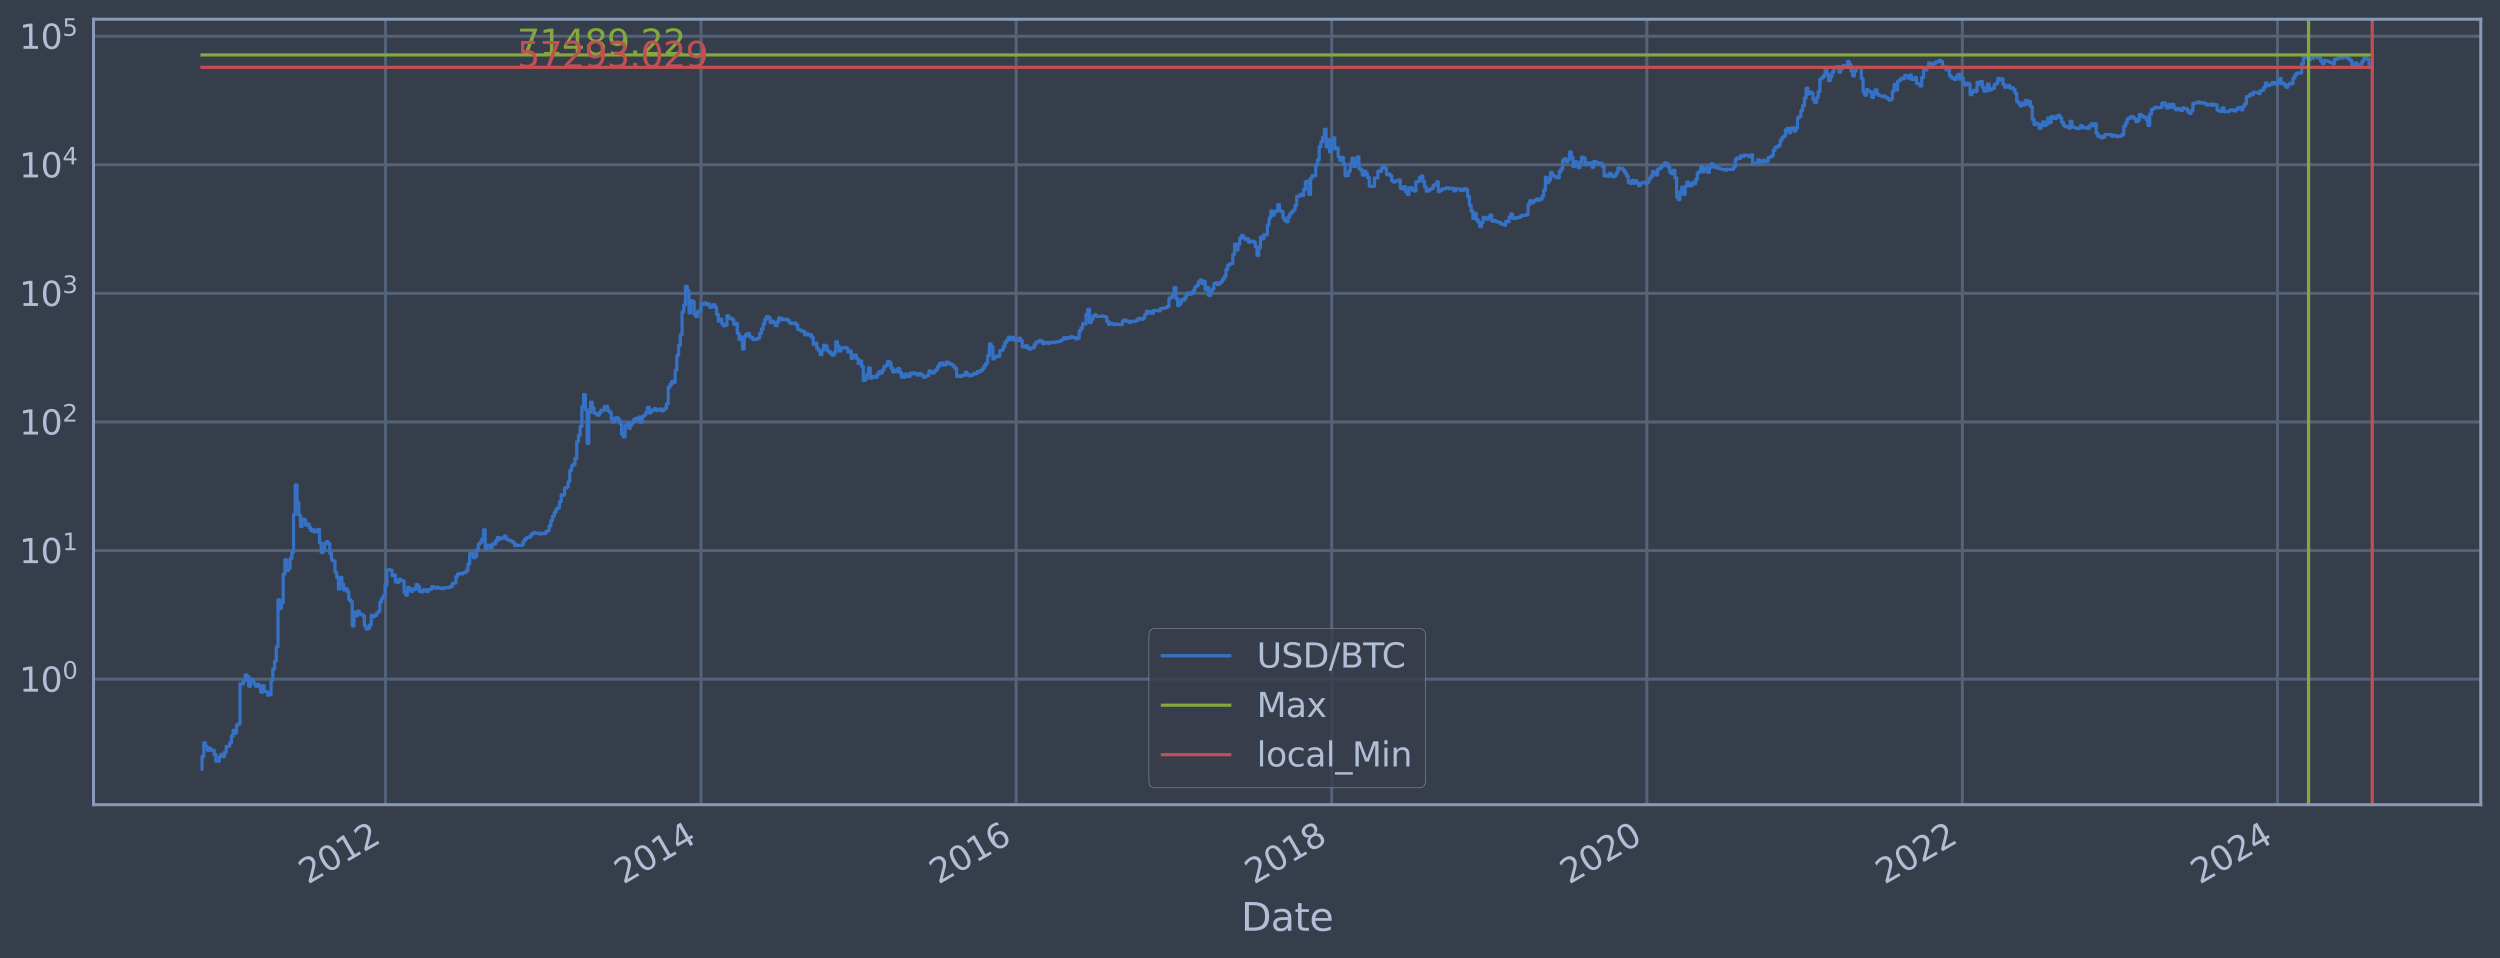 <?xml version="1.0" encoding="utf-8" standalone="no"?>
<!DOCTYPE svg PUBLIC "-//W3C//DTD SVG 1.1//EN"
  "http://www.w3.org/Graphics/SVG/1.1/DTD/svg11.dtd">
<svg xmlns:xlink="http://www.w3.org/1999/xlink" width="934.976pt" height="358.291pt" viewBox="0 0 934.976 358.291" xmlns="http://www.w3.org/2000/svg" version="1.1">
 <defs>
  <style type="text/css">*{stroke-linejoin: round; stroke-linecap: butt}</style>
 </defs>
 <g id="figure_1">
  <g id="patch_1">
   <path d="M 0 358.291 
L 934.976 358.291 
L 934.976 0 
L 0 0 
z
" style="fill: #373e4b"/>
  </g>
  <g id="axes_1">
   <g id="patch_2">
    <path d="M 34.976 300.96 
L 927.776 300.96 
L 927.776 7.2 
L 34.976 7.2 
z
" style="fill: #373e4b"/>
   </g>
   <g id="matplotlib.axis_1">
    <g id="xtick_1">
     <g id="line2d_1">
      <path d="M 144.169 300.96 
L 144.169 7.2 
" clip-path="url(#p63dcd92a19)" style="fill: none; stroke: #546379; stroke-width: 1.12; stroke-linecap: square"/>
     </g>
     <g id="line2d_2"/>
     <g id="text_1">
      <!-- 2012 -->
      <g style="fill: #b1bed6" transform="translate(115.088 330.885) rotate(-30) scale(0.126 -0.126)">
       <defs>
        <path id="DejaVuSans-32" d="M 1228 531 
L 3431 531 
L 3431 0 
L 469 0 
L 469 531 
Q 828 903 1448 1529 
Q 2069 2156 2228 2338 
Q 2531 2678 2651 2914 
Q 2772 3150 2772 3378 
Q 2772 3750 2511 3984 
Q 2250 4219 1831 4219 
Q 1534 4219 1204 4116 
Q 875 4013 500 3803 
L 500 4441 
Q 881 4594 1212 4672 
Q 1544 4750 1819 4750 
Q 2544 4750 2975 4387 
Q 3406 4025 3406 3419 
Q 3406 3131 3298 2873 
Q 3191 2616 2906 2266 
Q 2828 2175 2409 1742 
Q 1991 1309 1228 531 
z
" transform="scale(0.016)"/>
        <path id="DejaVuSans-30" d="M 2034 4250 
Q 1547 4250 1301 3770 
Q 1056 3291 1056 2328 
Q 1056 1369 1301 889 
Q 1547 409 2034 409 
Q 2525 409 2770 889 
Q 3016 1369 3016 2328 
Q 3016 3291 2770 3770 
Q 2525 4250 2034 4250 
z
M 2034 4750 
Q 2819 4750 3233 4129 
Q 3647 3509 3647 2328 
Q 3647 1150 3233 529 
Q 2819 -91 2034 -91 
Q 1250 -91 836 529 
Q 422 1150 422 2328 
Q 422 3509 836 4129 
Q 1250 4750 2034 4750 
z
" transform="scale(0.016)"/>
        <path id="DejaVuSans-31" d="M 794 531 
L 1825 531 
L 1825 4091 
L 703 3866 
L 703 4441 
L 1819 4666 
L 2450 4666 
L 2450 531 
L 3481 531 
L 3481 0 
L 794 0 
L 794 531 
z
" transform="scale(0.016)"/>
       </defs>
       <use xlink:href="#DejaVuSans-32"/>
       <use xlink:href="#DejaVuSans-30" x="63.623"/>
       <use xlink:href="#DejaVuSans-31" x="127.246"/>
       <use xlink:href="#DejaVuSans-32" x="190.869"/>
      </g>
     </g>
    </g>
    <g id="xtick_2">
     <g id="line2d_3">
      <path d="M 262.18 300.96 
L 262.18 7.2 
" clip-path="url(#p63dcd92a19)" style="fill: none; stroke: #546379; stroke-width: 1.12; stroke-linecap: square"/>
     </g>
     <g id="line2d_4"/>
     <g id="text_2">
      <!-- 2014 -->
      <g style="fill: #b1bed6" transform="translate(233.099 330.885) rotate(-30) scale(0.126 -0.126)">
       <defs>
        <path id="DejaVuSans-34" d="M 2419 4116 
L 825 1625 
L 2419 1625 
L 2419 4116 
z
M 2253 4666 
L 3047 4666 
L 3047 1625 
L 3713 1625 
L 3713 1100 
L 3047 1100 
L 3047 0 
L 2419 0 
L 2419 1100 
L 313 1100 
L 313 1709 
L 2253 4666 
z
" transform="scale(0.016)"/>
       </defs>
       <use xlink:href="#DejaVuSans-32"/>
       <use xlink:href="#DejaVuSans-30" x="63.623"/>
       <use xlink:href="#DejaVuSans-31" x="127.246"/>
       <use xlink:href="#DejaVuSans-34" x="190.869"/>
      </g>
     </g>
    </g>
    <g id="xtick_3">
     <g id="line2d_5">
      <path d="M 380.03 300.96 
L 380.03 7.2 
" clip-path="url(#p63dcd92a19)" style="fill: none; stroke: #546379; stroke-width: 1.12; stroke-linecap: square"/>
     </g>
     <g id="line2d_6"/>
     <g id="text_3">
      <!-- 2016 -->
      <g style="fill: #b1bed6" transform="translate(350.948 330.885) rotate(-30) scale(0.126 -0.126)">
       <defs>
        <path id="DejaVuSans-36" d="M 2113 2584 
Q 1688 2584 1439 2293 
Q 1191 2003 1191 1497 
Q 1191 994 1439 701 
Q 1688 409 2113 409 
Q 2538 409 2786 701 
Q 3034 994 3034 1497 
Q 3034 2003 2786 2293 
Q 2538 2584 2113 2584 
z
M 3366 4563 
L 3366 3988 
Q 3128 4100 2886 4159 
Q 2644 4219 2406 4219 
Q 1781 4219 1451 3797 
Q 1122 3375 1075 2522 
Q 1259 2794 1537 2939 
Q 1816 3084 2150 3084 
Q 2853 3084 3261 2657 
Q 3669 2231 3669 1497 
Q 3669 778 3244 343 
Q 2819 -91 2113 -91 
Q 1303 -91 875 529 
Q 447 1150 447 2328 
Q 447 3434 972 4092 
Q 1497 4750 2381 4750 
Q 2619 4750 2861 4703 
Q 3103 4656 3366 4563 
z
" transform="scale(0.016)"/>
       </defs>
       <use xlink:href="#DejaVuSans-32"/>
       <use xlink:href="#DejaVuSans-30" x="63.623"/>
       <use xlink:href="#DejaVuSans-31" x="127.246"/>
       <use xlink:href="#DejaVuSans-36" x="190.869"/>
      </g>
     </g>
    </g>
    <g id="xtick_4">
     <g id="line2d_7">
      <path d="M 498.041 300.96 
L 498.041 7.2 
" clip-path="url(#p63dcd92a19)" style="fill: none; stroke: #546379; stroke-width: 1.12; stroke-linecap: square"/>
     </g>
     <g id="line2d_8"/>
     <g id="text_4">
      <!-- 2018 -->
      <g style="fill: #b1bed6" transform="translate(468.96 330.885) rotate(-30) scale(0.126 -0.126)">
       <defs>
        <path id="DejaVuSans-38" d="M 2034 2216 
Q 1584 2216 1326 1975 
Q 1069 1734 1069 1313 
Q 1069 891 1326 650 
Q 1584 409 2034 409 
Q 2484 409 2743 651 
Q 3003 894 3003 1313 
Q 3003 1734 2745 1975 
Q 2488 2216 2034 2216 
z
M 1403 2484 
Q 997 2584 770 2862 
Q 544 3141 544 3541 
Q 544 4100 942 4425 
Q 1341 4750 2034 4750 
Q 2731 4750 3128 4425 
Q 3525 4100 3525 3541 
Q 3525 3141 3298 2862 
Q 3072 2584 2669 2484 
Q 3125 2378 3379 2068 
Q 3634 1759 3634 1313 
Q 3634 634 3220 271 
Q 2806 -91 2034 -91 
Q 1263 -91 848 271 
Q 434 634 434 1313 
Q 434 1759 690 2068 
Q 947 2378 1403 2484 
z
M 1172 3481 
Q 1172 3119 1398 2916 
Q 1625 2713 2034 2713 
Q 2441 2713 2670 2916 
Q 2900 3119 2900 3481 
Q 2900 3844 2670 4047 
Q 2441 4250 2034 4250 
Q 1625 4250 1398 4047 
Q 1172 3844 1172 3481 
z
" transform="scale(0.016)"/>
       </defs>
       <use xlink:href="#DejaVuSans-32"/>
       <use xlink:href="#DejaVuSans-30" x="63.623"/>
       <use xlink:href="#DejaVuSans-31" x="127.246"/>
       <use xlink:href="#DejaVuSans-38" x="190.869"/>
      </g>
     </g>
    </g>
    <g id="xtick_5">
     <g id="line2d_9">
      <path d="M 615.89 300.96 
L 615.89 7.2 
" clip-path="url(#p63dcd92a19)" style="fill: none; stroke: #546379; stroke-width: 1.12; stroke-linecap: square"/>
     </g>
     <g id="line2d_10"/>
     <g id="text_5">
      <!-- 2020 -->
      <g style="fill: #b1bed6" transform="translate(586.809 330.885) rotate(-30) scale(0.126 -0.126)">
       <use xlink:href="#DejaVuSans-32"/>
       <use xlink:href="#DejaVuSans-30" x="63.623"/>
       <use xlink:href="#DejaVuSans-32" x="127.246"/>
       <use xlink:href="#DejaVuSans-30" x="190.869"/>
      </g>
     </g>
    </g>
    <g id="xtick_6">
     <g id="line2d_11">
      <path d="M 733.901 300.96 
L 733.901 7.2 
" clip-path="url(#p63dcd92a19)" style="fill: none; stroke: #546379; stroke-width: 1.12; stroke-linecap: square"/>
     </g>
     <g id="line2d_12"/>
     <g id="text_6">
      <!-- 2022 -->
      <g style="fill: #b1bed6" transform="translate(704.82 330.885) rotate(-30) scale(0.126 -0.126)">
       <use xlink:href="#DejaVuSans-32"/>
       <use xlink:href="#DejaVuSans-30" x="63.623"/>
       <use xlink:href="#DejaVuSans-32" x="127.246"/>
       <use xlink:href="#DejaVuSans-32" x="190.869"/>
      </g>
     </g>
    </g>
    <g id="xtick_7">
     <g id="line2d_13">
      <path d="M 851.751 300.96 
L 851.751 7.2 
" clip-path="url(#p63dcd92a19)" style="fill: none; stroke: #546379; stroke-width: 1.12; stroke-linecap: square"/>
     </g>
     <g id="line2d_14"/>
     <g id="text_7">
      <!-- 2024 -->
      <g style="fill: #b1bed6" transform="translate(822.67 330.885) rotate(-30) scale(0.126 -0.126)">
       <use xlink:href="#DejaVuSans-32"/>
       <use xlink:href="#DejaVuSans-30" x="63.623"/>
       <use xlink:href="#DejaVuSans-32" x="127.246"/>
       <use xlink:href="#DejaVuSans-34" x="190.869"/>
      </g>
     </g>
    </g>
    <g id="text_8">
     <!-- Date -->
     <g style="fill: #b1bed6" transform="translate(464.167 348.096) scale(0.144 -0.144)">
      <defs>
       <path id="DejaVuSans-44" d="M 1259 4147 
L 1259 519 
L 2022 519 
Q 2988 519 3436 956 
Q 3884 1394 3884 2338 
Q 3884 3275 3436 3711 
Q 2988 4147 2022 4147 
L 1259 4147 
z
M 628 4666 
L 1925 4666 
Q 3281 4666 3915 4102 
Q 4550 3538 4550 2338 
Q 4550 1131 3912 565 
Q 3275 0 1925 0 
L 628 0 
L 628 4666 
z
" transform="scale(0.016)"/>
       <path id="DejaVuSans-61" d="M 2194 1759 
Q 1497 1759 1228 1600 
Q 959 1441 959 1056 
Q 959 750 1161 570 
Q 1363 391 1709 391 
Q 2188 391 2477 730 
Q 2766 1069 2766 1631 
L 2766 1759 
L 2194 1759 
z
M 3341 1997 
L 3341 0 
L 2766 0 
L 2766 531 
Q 2569 213 2275 61 
Q 1981 -91 1556 -91 
Q 1019 -91 701 211 
Q 384 513 384 1019 
Q 384 1609 779 1909 
Q 1175 2209 1959 2209 
L 2766 2209 
L 2766 2266 
Q 2766 2663 2505 2880 
Q 2244 3097 1772 3097 
Q 1472 3097 1187 3025 
Q 903 2953 641 2809 
L 641 3341 
Q 956 3463 1253 3523 
Q 1550 3584 1831 3584 
Q 2591 3584 2966 3190 
Q 3341 2797 3341 1997 
z
" transform="scale(0.016)"/>
       <path id="DejaVuSans-74" d="M 1172 4494 
L 1172 3500 
L 2356 3500 
L 2356 3053 
L 1172 3053 
L 1172 1153 
Q 1172 725 1289 603 
Q 1406 481 1766 481 
L 2356 481 
L 2356 0 
L 1766 0 
Q 1100 0 847 248 
Q 594 497 594 1153 
L 594 3053 
L 172 3053 
L 172 3500 
L 594 3500 
L 594 4494 
L 1172 4494 
z
" transform="scale(0.016)"/>
       <path id="DejaVuSans-65" d="M 3597 1894 
L 3597 1613 
L 953 1613 
Q 991 1019 1311 708 
Q 1631 397 2203 397 
Q 2534 397 2845 478 
Q 3156 559 3463 722 
L 3463 178 
Q 3153 47 2828 -22 
Q 2503 -91 2169 -91 
Q 1331 -91 842 396 
Q 353 884 353 1716 
Q 353 2575 817 3079 
Q 1281 3584 2069 3584 
Q 2775 3584 3186 3129 
Q 3597 2675 3597 1894 
z
M 3022 2063 
Q 3016 2534 2758 2815 
Q 2500 3097 2075 3097 
Q 1594 3097 1305 2825 
Q 1016 2553 972 2059 
L 3022 2063 
z
" transform="scale(0.016)"/>
      </defs>
      <use xlink:href="#DejaVuSans-44"/>
      <use xlink:href="#DejaVuSans-61" x="77.002"/>
      <use xlink:href="#DejaVuSans-74" x="138.281"/>
      <use xlink:href="#DejaVuSans-65" x="177.49"/>
     </g>
    </g>
   </g>
   <g id="matplotlib.axis_2">
    <g id="ytick_1">
     <g id="line2d_15">
      <path d="M 34.976 253.994 
L 927.776 253.994 
" clip-path="url(#p63dcd92a19)" style="fill: none; stroke: #546379; stroke-width: 1.12; stroke-linecap: square"/>
     </g>
     <g id="line2d_16"/>
     <g id="text_9">
      <!-- $\mathdefault{10^{0}}$ -->
      <g style="fill: #b1bed6" transform="translate(7.2 258.781) scale(0.126 -0.126)">
       <use xlink:href="#DejaVuSans-31" transform="translate(0 0.766)"/>
       <use xlink:href="#DejaVuSans-30" transform="translate(63.623 0.766)"/>
       <use xlink:href="#DejaVuSans-30" transform="translate(128.203 39.047) scale(0.7)"/>
      </g>
     </g>
    </g>
    <g id="ytick_2">
     <g id="line2d_17">
      <path d="M 34.976 205.904 
L 927.776 205.904 
" clip-path="url(#p63dcd92a19)" style="fill: none; stroke: #546379; stroke-width: 1.12; stroke-linecap: square"/>
     </g>
     <g id="line2d_18"/>
     <g id="text_10">
      <!-- $\mathdefault{10^{1}}$ -->
      <g style="fill: #b1bed6" transform="translate(7.2 210.691) scale(0.126 -0.126)">
       <use xlink:href="#DejaVuSans-31" transform="translate(0 0.684)"/>
       <use xlink:href="#DejaVuSans-30" transform="translate(63.623 0.684)"/>
       <use xlink:href="#DejaVuSans-31" transform="translate(128.203 38.966) scale(0.7)"/>
      </g>
     </g>
    </g>
    <g id="ytick_3">
     <g id="line2d_19">
      <path d="M 34.976 157.813 
L 927.776 157.813 
" clip-path="url(#p63dcd92a19)" style="fill: none; stroke: #546379; stroke-width: 1.12; stroke-linecap: square"/>
     </g>
     <g id="line2d_20"/>
     <g id="text_11">
      <!-- $\mathdefault{10^{2}}$ -->
      <g style="fill: #b1bed6" transform="translate(7.2 162.601) scale(0.126 -0.126)">
       <use xlink:href="#DejaVuSans-31" transform="translate(0 0.766)"/>
       <use xlink:href="#DejaVuSans-30" transform="translate(63.623 0.766)"/>
       <use xlink:href="#DejaVuSans-32" transform="translate(128.203 39.047) scale(0.7)"/>
      </g>
     </g>
    </g>
    <g id="ytick_4">
     <g id="line2d_21">
      <path d="M 34.976 109.723 
L 927.776 109.723 
" clip-path="url(#p63dcd92a19)" style="fill: none; stroke: #546379; stroke-width: 1.12; stroke-linecap: square"/>
     </g>
     <g id="line2d_22"/>
     <g id="text_12">
      <!-- $\mathdefault{10^{3}}$ -->
      <g style="fill: #b1bed6" transform="translate(7.2 114.51) scale(0.126 -0.126)">
       <defs>
        <path id="DejaVuSans-33" d="M 2597 2516 
Q 3050 2419 3304 2112 
Q 3559 1806 3559 1356 
Q 3559 666 3084 287 
Q 2609 -91 1734 -91 
Q 1441 -91 1130 -33 
Q 819 25 488 141 
L 488 750 
Q 750 597 1062 519 
Q 1375 441 1716 441 
Q 2309 441 2620 675 
Q 2931 909 2931 1356 
Q 2931 1769 2642 2001 
Q 2353 2234 1838 2234 
L 1294 2234 
L 1294 2753 
L 1863 2753 
Q 2328 2753 2575 2939 
Q 2822 3125 2822 3475 
Q 2822 3834 2567 4026 
Q 2313 4219 1838 4219 
Q 1578 4219 1281 4162 
Q 984 4106 628 3988 
L 628 4550 
Q 988 4650 1302 4700 
Q 1616 4750 1894 4750 
Q 2613 4750 3031 4423 
Q 3450 4097 3450 3541 
Q 3450 3153 3228 2886 
Q 3006 2619 2597 2516 
z
" transform="scale(0.016)"/>
       </defs>
       <use xlink:href="#DejaVuSans-31" transform="translate(0 0.766)"/>
       <use xlink:href="#DejaVuSans-30" transform="translate(63.623 0.766)"/>
       <use xlink:href="#DejaVuSans-33" transform="translate(128.203 39.047) scale(0.7)"/>
      </g>
     </g>
    </g>
    <g id="ytick_5">
     <g id="line2d_23">
      <path d="M 34.976 61.633 
L 927.776 61.633 
" clip-path="url(#p63dcd92a19)" style="fill: none; stroke: #546379; stroke-width: 1.12; stroke-linecap: square"/>
     </g>
     <g id="line2d_24"/>
     <g id="text_13">
      <!-- $\mathdefault{10^{4}}$ -->
      <g style="fill: #b1bed6" transform="translate(7.2 66.42) scale(0.126 -0.126)">
       <use xlink:href="#DejaVuSans-31" transform="translate(0 0.684)"/>
       <use xlink:href="#DejaVuSans-30" transform="translate(63.623 0.684)"/>
       <use xlink:href="#DejaVuSans-34" transform="translate(128.203 38.966) scale(0.7)"/>
      </g>
     </g>
    </g>
    <g id="ytick_6">
     <g id="line2d_25">
      <path d="M 34.976 13.543 
L 927.776 13.543 
" clip-path="url(#p63dcd92a19)" style="fill: none; stroke: #546379; stroke-width: 1.12; stroke-linecap: square"/>
     </g>
     <g id="line2d_26"/>
     <g id="text_14">
      <!-- $\mathdefault{10^{5}}$ -->
      <g style="fill: #b1bed6" transform="translate(7.2 18.33) scale(0.126 -0.126)">
       <defs>
        <path id="DejaVuSans-35" d="M 691 4666 
L 3169 4666 
L 3169 4134 
L 1269 4134 
L 1269 2991 
Q 1406 3038 1543 3061 
Q 1681 3084 1819 3084 
Q 2600 3084 3056 2656 
Q 3513 2228 3513 1497 
Q 3513 744 3044 326 
Q 2575 -91 1722 -91 
Q 1428 -91 1123 -41 
Q 819 9 494 109 
L 494 744 
Q 775 591 1075 516 
Q 1375 441 1709 441 
Q 2250 441 2565 725 
Q 2881 1009 2881 1497 
Q 2881 1984 2565 2268 
Q 2250 2553 1709 2553 
Q 1456 2553 1204 2497 
Q 953 2441 691 2322 
L 691 4666 
z
" transform="scale(0.016)"/>
       </defs>
       <use xlink:href="#DejaVuSans-31" transform="translate(0 0.684)"/>
       <use xlink:href="#DejaVuSans-30" transform="translate(63.623 0.684)"/>
       <use xlink:href="#DejaVuSans-35" transform="translate(128.203 38.966) scale(0.7)"/>
      </g>
     </g>
    </g>
    <g id="ytick_7">
     <g id="line2d_27"/>
    </g>
    <g id="ytick_8">
     <g id="line2d_28"/>
    </g>
    <g id="ytick_9">
     <g id="line2d_29"/>
    </g>
    <g id="ytick_10">
     <g id="line2d_30"/>
    </g>
    <g id="ytick_11">
     <g id="line2d_31"/>
    </g>
    <g id="ytick_12">
     <g id="line2d_32"/>
    </g>
    <g id="ytick_13">
     <g id="line2d_33"/>
    </g>
    <g id="ytick_14">
     <g id="line2d_34"/>
    </g>
    <g id="ytick_15">
     <g id="line2d_35"/>
    </g>
    <g id="ytick_16">
     <g id="line2d_36"/>
    </g>
    <g id="ytick_17">
     <g id="line2d_37"/>
    </g>
    <g id="ytick_18">
     <g id="line2d_38"/>
    </g>
    <g id="ytick_19">
     <g id="line2d_39"/>
    </g>
    <g id="ytick_20">
     <g id="line2d_40"/>
    </g>
    <g id="ytick_21">
     <g id="line2d_41"/>
    </g>
    <g id="ytick_22">
     <g id="line2d_42"/>
    </g>
    <g id="ytick_23">
     <g id="line2d_43"/>
    </g>
    <g id="ytick_24">
     <g id="line2d_44"/>
    </g>
    <g id="ytick_25">
     <g id="line2d_45"/>
    </g>
    <g id="ytick_26">
     <g id="line2d_46"/>
    </g>
    <g id="ytick_27">
     <g id="line2d_47"/>
    </g>
    <g id="ytick_28">
     <g id="line2d_48"/>
    </g>
    <g id="ytick_29">
     <g id="line2d_49"/>
    </g>
    <g id="ytick_30">
     <g id="line2d_50"/>
    </g>
    <g id="ytick_31">
     <g id="line2d_51"/>
    </g>
    <g id="ytick_32">
     <g id="line2d_52"/>
    </g>
    <g id="ytick_33">
     <g id="line2d_53"/>
    </g>
    <g id="ytick_34">
     <g id="line2d_54"/>
    </g>
    <g id="ytick_35">
     <g id="line2d_55"/>
    </g>
    <g id="ytick_36">
     <g id="line2d_56"/>
    </g>
    <g id="ytick_37">
     <g id="line2d_57"/>
    </g>
    <g id="ytick_38">
     <g id="line2d_58"/>
    </g>
    <g id="ytick_39">
     <g id="line2d_59"/>
    </g>
    <g id="ytick_40">
     <g id="line2d_60"/>
    </g>
    <g id="ytick_41">
     <g id="line2d_61"/>
    </g>
    <g id="ytick_42">
     <g id="line2d_62"/>
    </g>
    <g id="ytick_43">
     <g id="line2d_63"/>
    </g>
    <g id="ytick_44">
     <g id="line2d_64"/>
    </g>
    <g id="ytick_45">
     <g id="line2d_65"/>
    </g>
    <g id="ytick_46">
     <g id="line2d_66"/>
    </g>
    <g id="ytick_47">
     <g id="line2d_67"/>
    </g>
    <g id="ytick_48">
     <g id="line2d_68"/>
    </g>
    <g id="ytick_49">
     <g id="line2d_69"/>
    </g>
    <g id="ytick_50">
     <g id="line2d_70"/>
    </g>
    <g id="ytick_51">
     <g id="line2d_71"/>
    </g>
    <g id="ytick_52">
     <g id="line2d_72"/>
    </g>
    <g id="ytick_53">
     <g id="line2d_73"/>
    </g>
    <g id="ytick_54">
     <g id="line2d_74"/>
    </g>
   </g>
   <g id="line2d_75">
    <path d="M 75.558 287.607 
L 75.558 282.947 
L 76.204 282.947 
L 76.204 277.791 
L 76.849 277.791 
L 76.849 279.139 
L 77.495 279.139 
L 77.495 280.58 
L 78.141 280.58 
L 78.141 279.847 
L 78.787 279.847 
L 78.787 280.58 
L 80.078 280.58 
L 80.078 282.128 
L 80.724 282.128 
L 80.724 284.688 
L 82.015 284.688 
L 82.015 282.947 
L 82.661 282.947 
L 82.661 282.128 
L 83.307 282.128 
L 83.307 282.947 
L 83.953 282.947 
L 83.953 281.34 
L 84.598 281.34 
L 84.598 279.139 
L 85.89 279.139 
L 85.89 277.791 
L 86.536 277.791 
L 86.536 275.331 
L 87.181 275.331 
L 87.181 273.131 
L 87.827 273.131 
L 87.827 274.202 
L 88.473 274.202 
L 88.473 271.14 
L 89.119 271.14 
L 89.119 270.671 
L 89.764 270.671 
L 89.764 255.735 
L 91.056 255.735 
L 91.056 254.63 
L 91.702 254.63 
L 91.702 252.386 
L 92.347 252.386 
L 92.347 252.975 
L 92.993 252.975 
L 92.993 256.664 
L 93.639 256.664 
L 93.639 253.994 
L 94.285 253.994 
L 94.285 254.63 
L 94.93 254.63 
L 94.93 255.735 
L 95.576 255.735 
L 95.576 256.664 
L 96.222 256.664 
L 96.222 255.963 
L 96.868 255.963 
L 96.868 256.902 
L 97.513 256.902 
L 97.513 258.917 
L 98.159 258.917 
L 98.159 256.428 
L 98.805 256.428 
L 98.805 258.654 
L 100.096 258.654 
L 100.096 260.002 
L 100.742 260.002 
L 100.742 259.725 
L 101.388 259.725 
L 101.388 254.416 
L 102.034 254.416 
L 102.034 250.186 
L 102.679 250.186 
L 102.679 247.267 
L 103.325 247.267 
L 103.325 241.951 
L 103.971 241.951 
L 103.971 224.322 
L 104.617 224.322 
L 104.617 227.474 
L 105.262 227.474 
L 105.262 225.516 
L 105.908 225.516 
L 105.908 214.741 
L 106.554 214.741 
L 106.554 209.372 
L 107.2 209.372 
L 107.2 213.413 
L 107.845 213.413 
L 107.845 212.562 
L 108.491 212.562 
L 108.491 208.86 
L 109.137 208.86 
L 109.137 206.604 
L 109.783 206.604 
L 109.783 192.443 
L 110.428 192.443 
L 110.428 181.39 
L 111.074 181.39 
L 111.074 187.917 
L 111.72 187.917 
L 111.72 192.642 
L 112.366 192.642 
L 112.366 196.899 
L 113.011 196.899 
L 113.011 194.121 
L 113.657 194.121 
L 113.657 194.396 
L 114.303 194.396 
L 114.303 196.43 
L 114.949 196.43 
L 114.949 195.957 
L 115.594 195.957 
L 115.594 197.338 
L 116.24 197.338 
L 116.24 198.507 
L 116.886 198.507 
L 116.886 198.086 
L 117.532 198.086 
L 117.532 198.981 
L 118.177 198.981 
L 118.177 198.728 
L 118.823 198.728 
L 118.823 198.028 
L 119.469 198.028 
L 119.469 202.985 
L 120.115 202.985 
L 120.115 206.626 
L 120.76 206.626 
L 120.76 206.05 
L 121.406 206.05 
L 121.406 203.24 
L 122.052 203.24 
L 122.052 202.535 
L 122.698 202.535 
L 122.698 203.351 
L 123.343 203.351 
L 123.343 207.019 
L 123.989 207.019 
L 123.989 209.396 
L 124.635 209.396 
L 124.635 209.871 
L 125.281 209.871 
L 125.281 214.081 
L 125.926 214.081 
L 125.926 215.921 
L 126.572 215.921 
L 126.572 220.297 
L 127.218 220.297 
L 127.218 215.955 
L 127.864 215.955 
L 127.864 218.428 
L 128.509 218.428 
L 128.509 220.632 
L 129.155 220.632 
L 129.155 220.131 
L 129.801 220.131 
L 129.801 221.276 
L 130.447 221.276 
L 130.447 224.221 
L 131.092 224.221 
L 131.092 224.988 
L 131.738 224.988 
L 131.738 234.118 
L 132.384 234.118 
L 132.384 228.932 
L 133.03 228.932 
L 133.03 230.364 
L 133.675 230.364 
L 133.675 228.558 
L 134.321 228.558 
L 134.321 229.571 
L 134.967 229.571 
L 134.967 229.766 
L 135.613 229.766 
L 135.613 230.297 
L 136.258 230.297 
L 136.258 234.038 
L 136.904 234.038 
L 136.904 235.279 
L 137.55 235.279 
L 137.55 235.024 
L 138.196 235.024 
L 138.196 233.719 
L 138.841 233.719 
L 138.841 230.096 
L 139.487 230.096 
L 139.487 230.635 
L 140.133 230.635 
L 140.133 230.23 
L 140.779 230.23 
L 140.779 229.313 
L 141.424 229.313 
L 141.424 228.682 
L 142.07 228.682 
L 142.07 225.145 
L 142.716 225.145 
L 142.716 223.774 
L 143.362 223.774 
L 143.362 222.72 
L 144.007 222.72 
L 144.007 218.889 
L 144.653 218.889 
L 144.653 213.175 
L 145.299 213.175 
L 145.299 213.057 
L 145.945 213.057 
L 145.945 213.234 
L 146.59 213.234 
L 146.59 215.323 
L 147.236 215.323 
L 147.236 214.997 
L 147.882 214.997 
L 147.882 217.644 
L 148.528 217.644 
L 148.528 217.828 
L 149.173 217.828 
L 149.173 216.607 
L 149.819 216.607 
L 149.819 217.137 
L 151.111 217.208 
L 151.111 221.495 
L 151.756 221.495 
L 151.756 222.581 
L 152.402 222.581 
L 152.402 219.682 
L 153.048 219.682 
L 153.048 220.464 
L 153.694 220.464 
L 153.694 221.189 
L 154.339 221.189 
L 154.339 220.172 
L 154.985 220.172 
L 154.985 220.464 
L 155.631 220.464 
L 155.631 218.619 
L 156.277 218.619 
L 156.277 219.441 
L 156.922 219.441 
L 156.922 221.189 
L 157.568 221.189 
L 157.568 221.364 
L 158.214 221.364 
L 158.214 220.632 
L 159.505 220.548 
L 159.505 221.233 
L 160.151 221.233 
L 160.151 220.506 
L 161.443 220.422 
L 161.443 219.401 
L 162.088 219.401 
L 162.088 219.601 
L 162.734 219.601 
L 162.734 220.008 
L 163.38 220.008 
L 163.38 219.642 
L 164.026 219.642 
L 164.026 219.967 
L 165.317 219.967 
L 165.317 220.172 
L 165.963 220.172 
L 165.963 219.844 
L 167.9 219.763 
L 167.9 219.642 
L 168.546 219.642 
L 168.546 219.282 
L 169.192 219.282 
L 169.192 218.163 
L 170.483 218.088 
L 170.483 215.653 
L 171.129 215.653 
L 171.129 214.709 
L 171.775 214.709 
L 171.775 214.456 
L 172.421 214.456 
L 172.421 214.645 
L 173.066 214.645 
L 173.066 214.237 
L 173.712 214.237 
L 173.712 214.081 
L 174.358 214.081 
L 174.358 213.413 
L 175.004 213.413 
L 175.004 210.959 
L 175.649 210.959 
L 175.649 207.041 
L 176.295 207.041 
L 176.295 206.909 
L 176.941 206.909 
L 176.941 208.573 
L 177.587 208.573 
L 177.587 208.22 
L 178.232 208.22 
L 178.232 205.654 
L 178.878 205.654 
L 178.878 203.481 
L 179.524 203.481 
L 179.524 202.804 
L 180.17 202.804 
L 180.17 201.58 
L 180.815 201.58 
L 180.815 198.172 
L 181.461 198.172 
L 181.461 205.368 
L 182.107 205.368 
L 182.107 203.932 
L 182.753 203.932 
L 182.753 204.085 
L 183.398 204.085 
L 183.398 204.845 
L 184.044 204.845 
L 184.044 203.407 
L 185.336 203.462 
L 185.336 202.376 
L 185.981 202.376 
L 185.981 201.027 
L 186.627 201.027 
L 186.627 201.614 
L 187.273 201.614 
L 187.273 201.31 
L 187.919 201.31 
L 187.919 201.11 
L 188.564 201.11 
L 188.564 200.472 
L 189.21 200.472 
L 189.21 201.58 
L 189.856 201.58 
L 189.856 201.922 
L 190.502 201.922 
L 190.502 202.131 
L 191.147 202.131 
L 191.147 202.447 
L 191.793 202.447 
L 191.793 202.876 
L 192.439 202.876 
L 192.439 204.046 
L 193.085 204.046 
L 193.085 203.799 
L 193.73 203.799 
L 193.73 203.97 
L 195.022 204.008 
L 195.022 203.781 
L 195.668 203.781 
L 195.668 202.411 
L 196.313 202.411 
L 196.313 201.546 
L 196.959 201.546 
L 196.959 201.044 
L 198.251 200.978 
L 198.251 200.28 
L 198.896 200.28 
L 198.896 199.559 
L 199.542 199.559 
L 199.542 199.177 
L 200.188 199.177 
L 200.188 199.436 
L 201.479 199.329 
L 201.479 199.713 
L 202.125 199.713 
L 202.125 199.405 
L 202.771 199.405 
L 202.771 199.605 
L 204.062 199.574 
L 204.062 198.891 
L 204.708 198.891 
L 204.708 198.419 
L 205.354 198.419 
L 205.354 196.71 
L 206 196.71 
L 206 194.662 
L 206.645 194.662 
L 206.645 193.01 
L 207.291 193.01 
L 207.291 191.658 
L 207.937 191.658 
L 207.937 190.408 
L 208.583 190.408 
L 208.583 189.887 
L 209.228 189.887 
L 209.228 187.645 
L 209.874 187.645 
L 209.874 185.005 
L 210.52 185.005 
L 210.52 185.175 
L 211.166 185.175 
L 211.166 182.6 
L 211.811 182.6 
L 211.811 182.14 
L 212.457 182.14 
L 212.457 180.192 
L 213.103 180.192 
L 213.103 175.931 
L 213.749 175.931 
L 213.749 174.214 
L 214.394 174.214 
L 214.394 173.645 
L 215.04 173.645 
L 215.04 171.423 
L 215.686 171.423 
L 215.686 165.188 
L 216.332 165.188 
L 216.332 162.792 
L 216.977 162.792 
L 216.977 159.442 
L 217.623 159.442 
L 217.623 152.174 
L 218.269 152.174 
L 218.269 147.571 
L 218.915 147.571 
L 218.915 153.17 
L 219.56 153.17 
L 219.56 165.837 
L 220.206 165.837 
L 220.206 154.194 
L 220.852 154.194 
L 220.852 150.417 
L 221.498 150.417 
L 221.498 152.576 
L 222.143 152.576 
L 222.143 154.534 
L 222.789 154.534 
L 222.789 154.717 
L 223.435 154.717 
L 223.435 155.318 
L 224.081 155.318 
L 224.081 154.358 
L 224.726 154.358 
L 224.726 153.436 
L 226.018 153.541 
L 226.018 152.017 
L 227.309 151.968 
L 227.309 153.589 
L 227.955 153.589 
L 227.955 154.186 
L 228.601 154.186 
L 228.601 156.577 
L 229.247 156.577 
L 229.247 157.818 
L 229.892 157.818 
L 229.892 156.324 
L 230.538 156.324 
L 230.538 156.139 
L 231.184 156.139 
L 231.184 156.994 
L 231.83 156.994 
L 231.83 158.396 
L 232.475 158.396 
L 232.475 162.463 
L 233.121 162.463 
L 233.121 163.411 
L 233.767 163.411 
L 233.767 159.108 
L 234.413 159.108 
L 234.413 158.439 
L 235.058 158.439 
L 235.058 160.156 
L 235.704 160.156 
L 235.704 158.993 
L 236.35 158.993 
L 236.35 158.087 
L 236.996 158.087 
L 236.996 156.87 
L 237.641 156.87 
L 237.641 156.455 
L 238.287 156.455 
L 238.287 157.237 
L 238.933 157.237 
L 238.933 155.947 
L 239.579 155.947 
L 239.579 157.874 
L 240.224 157.874 
L 240.224 155.741 
L 240.87 155.741 
L 240.87 155.209 
L 241.516 155.209 
L 241.516 154.268 
L 242.162 154.268 
L 242.162 152.319 
L 242.807 152.319 
L 242.807 154.426 
L 243.453 154.426 
L 243.453 153.657 
L 244.099 153.657 
L 244.099 153.312 
L 244.745 153.312 
L 244.745 152.802 
L 245.39 152.802 
L 245.39 153.502 
L 246.036 153.502 
L 246.036 153.212 
L 246.682 153.212 
L 246.682 152.945 
L 247.328 152.945 
L 247.328 153.671 
L 247.973 153.671 
L 247.973 153.301 
L 248.619 153.301 
L 248.619 152.725 
L 249.265 152.725 
L 249.265 151.058 
L 249.911 151.058 
L 249.911 144.839 
L 250.556 144.839 
L 250.556 143.83 
L 251.202 143.83 
L 251.202 142.629 
L 251.848 142.629 
L 251.848 143.026 
L 252.494 143.026 
L 252.494 138.461 
L 253.139 138.461 
L 253.139 132.878 
L 253.785 132.878 
L 253.785 129.229 
L 254.431 129.229 
L 254.431 125.271 
L 255.077 125.271 
L 255.077 116.678 
L 255.722 116.678 
L 255.722 114.007 
L 256.368 114.007 
L 256.368 107.098 
L 257.014 107.098 
L 257.014 108.7 
L 257.66 108.7 
L 257.66 116.997 
L 258.305 116.997 
L 258.305 112.467 
L 258.951 112.467 
L 258.951 112.801 
L 259.597 112.801 
L 259.597 117.616 
L 260.243 117.616 
L 260.243 118.402 
L 260.888 118.402 
L 260.888 116.469 
L 261.534 116.469 
L 261.534 116.239 
L 262.18 116.239 
L 262.18 113.647 
L 262.826 113.647 
L 262.826 113.784 
L 263.471 113.784 
L 263.471 113.265 
L 264.117 113.265 
L 264.117 113.941 
L 264.763 113.941 
L 264.763 113.67 
L 265.409 113.67 
L 265.409 114.912 
L 266.054 114.912 
L 266.054 114.763 
L 266.7 114.763 
L 266.7 113.943 
L 267.346 113.943 
L 267.346 114.886 
L 267.992 114.886 
L 267.992 117.553 
L 268.637 117.553 
L 268.637 120.047 
L 269.283 120.047 
L 269.283 119.374 
L 269.929 119.374 
L 269.929 121.118 
L 270.575 121.118 
L 270.575 121.851 
L 271.22 121.851 
L 271.22 121.556 
L 271.866 121.556 
L 271.866 118.066 
L 272.512 118.066 
L 272.512 119.047 
L 273.803 119.011 
L 273.803 119.549 
L 274.449 119.549 
L 274.449 121.358 
L 275.095 121.358 
L 275.095 120.893 
L 275.741 120.893 
L 275.741 124.622 
L 276.386 124.622 
L 276.386 126.912 
L 277.032 126.912 
L 277.032 126.032 
L 277.678 126.032 
L 277.678 130.545 
L 278.324 130.545 
L 278.324 125.958 
L 278.969 125.958 
L 278.969 124.961 
L 279.615 124.961 
L 279.615 124.685 
L 280.261 124.685 
L 280.261 125.874 
L 280.907 125.874 
L 280.907 126.306 
L 281.552 126.306 
L 281.552 127.025 
L 282.844 126.984 
L 282.844 126.754 
L 283.49 126.754 
L 283.49 126.441 
L 284.135 126.441 
L 284.135 124.702 
L 284.781 124.702 
L 284.781 123.066 
L 285.427 123.066 
L 285.427 121.064 
L 286.073 121.064 
L 286.073 119.35 
L 286.718 119.35 
L 286.718 118.355 
L 287.364 118.355 
L 287.364 118.759 
L 288.01 118.759 
L 288.01 120.688 
L 288.656 120.688 
L 288.656 120.115 
L 289.301 120.115 
L 289.301 120.709 
L 289.947 120.709 
L 289.947 121.805 
L 290.593 121.805 
L 290.593 120.392 
L 291.239 120.392 
L 291.239 118.87 
L 291.884 118.87 
L 291.884 119.561 
L 292.53 119.561 
L 292.53 119.241 
L 293.176 119.241 
L 293.176 119.571 
L 293.822 119.571 
L 293.822 119.373 
L 294.467 119.373 
L 294.467 119.693 
L 295.113 119.693 
L 295.113 120.613 
L 295.759 120.613 
L 295.759 121.027 
L 296.405 121.027 
L 296.405 120.796 
L 297.696 120.779 
L 297.696 121.5 
L 298.342 121.5 
L 298.342 123.226 
L 298.988 123.226 
L 298.988 123.428 
L 299.633 123.428 
L 299.633 123.867 
L 300.925 123.926 
L 300.925 125.212 
L 301.571 125.212 
L 301.571 124.797 
L 302.216 124.797 
L 302.216 125.344 
L 302.862 125.344 
L 302.862 125.187 
L 303.508 125.187 
L 303.508 126.22 
L 304.154 126.22 
L 304.154 128.8 
L 304.799 128.8 
L 304.799 128.335 
L 305.445 128.335 
L 305.445 130.271 
L 306.091 130.271 
L 306.091 131.125 
L 306.737 131.125 
L 306.737 132.623 
L 307.383 132.623 
L 307.383 130.948 
L 308.028 130.948 
L 308.028 129.132 
L 308.674 129.132 
L 308.674 129.419 
L 309.32 129.419 
L 309.32 131.224 
L 309.966 131.224 
L 309.966 131.596 
L 310.611 131.596 
L 310.611 132.391 
L 311.257 132.391 
L 311.257 132.864 
L 311.903 132.864 
L 311.903 131.833 
L 312.549 131.833 
L 312.549 127.832 
L 313.194 127.832 
L 313.194 129.396 
L 313.84 129.396 
L 313.84 131.267 
L 314.486 131.267 
L 314.486 130.232 
L 315.132 130.232 
L 315.132 130.098 
L 315.777 130.098 
L 315.777 129.953 
L 316.423 129.953 
L 316.423 130.205 
L 317.069 130.205 
L 317.069 131.722 
L 317.715 131.722 
L 317.715 131.189 
L 318.36 131.189 
L 318.36 134.032 
L 319.006 134.032 
L 319.006 132.753 
L 319.652 132.753 
L 319.652 132.882 
L 320.298 132.882 
L 320.298 134.117 
L 320.943 134.117 
L 320.943 135.933 
L 321.589 135.933 
L 321.589 135.009 
L 322.235 135.009 
L 322.235 137.094 
L 322.881 137.094 
L 322.881 142.297 
L 323.526 142.297 
L 323.526 141.729 
L 324.172 141.729 
L 324.172 140.084 
L 324.818 140.084 
L 324.818 137.577 
L 325.464 137.577 
L 325.464 141.418 
L 326.109 141.418 
L 326.109 140.719 
L 326.755 140.719 
L 326.755 140.977 
L 327.401 140.977 
L 327.401 141.126 
L 328.047 141.126 
L 328.047 140.013 
L 328.692 140.013 
L 328.692 139.032 
L 329.338 139.032 
L 329.338 139.534 
L 329.984 139.534 
L 329.984 138.386 
L 330.63 138.386 
L 330.63 137.065 
L 331.275 137.065 
L 331.275 136.686 
L 331.921 136.686 
L 331.921 135.227 
L 332.567 135.227 
L 332.567 135.629 
L 333.213 135.629 
L 333.213 137.689 
L 333.858 137.689 
L 333.858 139.098 
L 334.504 139.098 
L 334.504 138.431 
L 335.15 138.431 
L 335.15 138.972 
L 335.796 138.972 
L 335.796 137.816 
L 336.441 137.816 
L 336.441 139.27 
L 337.087 139.27 
L 337.087 141.063 
L 338.379 141.097 
L 338.379 139.893 
L 339.024 139.893 
L 339.024 140.758 
L 340.316 140.82 
L 340.316 139.575 
L 340.962 139.575 
L 340.962 139.778 
L 341.607 139.778 
L 341.607 139.447 
L 342.253 139.447 
L 342.253 139.759 
L 342.899 139.759 
L 342.899 140.291 
L 343.545 140.291 
L 343.545 139.725 
L 344.19 139.725 
L 344.19 139.941 
L 344.836 139.941 
L 344.836 140.569 
L 345.482 140.569 
L 345.482 141.075 
L 346.128 141.075 
L 346.128 140.632 
L 346.773 140.632 
L 346.773 140.454 
L 347.419 140.454 
L 347.419 138.678 
L 348.065 138.678 
L 348.065 139.12 
L 348.711 139.12 
L 348.711 139.512 
L 349.356 139.512 
L 349.356 138.796 
L 350.002 138.796 
L 350.002 138.289 
L 350.648 138.289 
L 350.648 137.183 
L 351.294 137.183 
L 351.294 135.946 
L 351.939 135.946 
L 351.939 135.727 
L 352.585 135.727 
L 352.585 136.554 
L 353.877 136.462 
L 353.877 135.375 
L 354.522 135.375 
L 354.522 135.689 
L 355.168 135.689 
L 355.168 136.226 
L 355.814 136.226 
L 355.814 136.36 
L 356.46 136.36 
L 356.46 136.993 
L 357.105 136.993 
L 357.105 137.743 
L 357.751 137.743 
L 357.751 140.761 
L 358.397 140.761 
L 358.397 140.588 
L 359.043 140.588 
L 359.043 140.867 
L 359.688 140.867 
L 359.688 140.395 
L 360.98 140.352 
L 360.98 139.166 
L 361.626 139.166 
L 361.626 139.993 
L 362.271 139.993 
L 362.271 140.57 
L 362.917 140.57 
L 362.917 140.403 
L 363.563 140.403 
L 363.563 140.058 
L 364.209 140.058 
L 364.209 139.604 
L 364.854 139.604 
L 364.854 139.724 
L 365.5 139.724 
L 365.5 138.946 
L 366.792 139.037 
L 366.792 138.471 
L 367.437 138.471 
L 367.437 137.774 
L 368.083 137.774 
L 368.083 136.735 
L 368.729 136.735 
L 368.729 135.816 
L 369.375 135.816 
L 369.375 132.994 
L 370.02 132.994 
L 370.02 128.627 
L 370.666 128.627 
L 370.666 129.549 
L 371.312 129.549 
L 371.312 134.253 
L 371.958 134.253 
L 371.958 133.588 
L 372.603 133.588 
L 372.603 133.139 
L 373.249 133.139 
L 373.249 133.295 
L 373.895 133.295 
L 373.895 131.177 
L 374.541 131.177 
L 374.541 130.912 
L 375.186 130.912 
L 375.186 129.553 
L 375.832 129.553 
L 375.832 128.017 
L 376.478 128.017 
L 376.478 127.186 
L 377.124 127.186 
L 377.124 126.097 
L 377.769 126.097 
L 377.769 126.948 
L 378.415 126.948 
L 378.415 126.147 
L 379.061 126.147 
L 379.061 127.194 
L 380.352 127.216 
L 380.352 127.386 
L 380.998 127.386 
L 380.998 126.473 
L 381.644 126.473 
L 381.644 127.372 
L 382.29 127.372 
L 382.29 129.632 
L 382.935 129.632 
L 382.935 129.849 
L 383.581 129.849 
L 383.581 129.3 
L 384.227 129.3 
L 384.227 130.119 
L 384.873 130.119 
L 384.873 130.576 
L 385.518 130.576 
L 385.518 130.208 
L 386.164 130.208 
L 386.164 130.041 
L 386.81 130.041 
L 386.81 128.902 
L 387.456 128.902 
L 387.456 127.842 
L 388.747 127.879 
L 388.747 127.273 
L 389.393 127.273 
L 389.393 127.717 
L 390.039 127.717 
L 390.039 128.565 
L 390.684 128.565 
L 390.684 128.041 
L 391.976 128.092 
L 391.976 128.449 
L 392.622 128.449 
L 392.622 128.022 
L 393.913 127.993 
L 393.913 128.155 
L 394.559 128.155 
L 394.559 127.916 
L 395.85 127.844 
L 395.85 127.711 
L 396.496 127.711 
L 396.496 127.377 
L 397.142 127.377 
L 397.142 127.063 
L 397.788 127.063 
L 397.788 126.312 
L 398.433 126.312 
L 398.433 126.62 
L 399.079 126.62 
L 399.079 126.262 
L 399.725 126.262 
L 399.725 126.43 
L 400.371 126.43 
L 400.371 125.911 
L 401.016 125.911 
L 401.016 126.132 
L 401.662 126.132 
L 401.662 126.258 
L 402.308 126.258 
L 402.308 126.718 
L 402.954 126.718 
L 402.954 126.461 
L 403.599 126.461 
L 403.599 123.733 
L 404.245 123.733 
L 404.245 122.67 
L 404.891 122.67 
L 404.891 120.967 
L 405.537 120.967 
L 405.537 121.174 
L 406.182 121.174 
L 406.182 117.619 
L 406.828 117.619 
L 406.828 115.677 
L 407.474 115.677 
L 407.474 120.644 
L 408.12 120.644 
L 408.12 119.367 
L 408.765 119.367 
L 408.765 118.151 
L 409.411 118.151 
L 409.411 117.717 
L 410.057 117.717 
L 410.057 118.307 
L 411.994 118.36 
L 411.994 118.166 
L 412.64 118.166 
L 412.64 118.355 
L 413.286 118.355 
L 413.286 118.543 
L 413.931 118.543 
L 413.931 120.199 
L 414.577 120.199 
L 414.577 121.364 
L 415.223 121.364 
L 415.223 120.922 
L 416.514 120.98 
L 416.514 121.43 
L 417.16 121.43 
L 417.16 121.2 
L 418.452 121.254 
L 418.452 121.408 
L 419.743 121.39 
L 419.743 120.11 
L 420.389 120.11 
L 420.389 119.652 
L 421.035 119.652 
L 421.035 120.081 
L 422.326 120.139 
L 422.326 120.599 
L 422.972 120.599 
L 422.972 120.157 
L 424.909 120.144 
L 424.909 119.895 
L 425.555 119.895 
L 425.555 119.203 
L 426.201 119.203 
L 426.201 119.078 
L 426.846 119.078 
L 426.846 119.41 
L 427.492 119.41 
L 427.492 118.916 
L 428.138 118.916 
L 428.138 117.597 
L 428.784 117.597 
L 428.784 116.394 
L 429.429 116.394 
L 429.429 117.069 
L 430.075 117.069 
L 430.075 116.541 
L 430.721 116.541 
L 430.721 117.161 
L 431.367 117.161 
L 431.367 116.101 
L 433.304 116.095 
L 433.304 116.296 
L 433.95 116.296 
L 433.95 115.374 
L 435.241 115.278 
L 435.241 115.231 
L 435.887 115.231 
L 435.887 115.023 
L 436.533 115.023 
L 436.533 114.619 
L 437.178 114.619 
L 437.178 111.603 
L 437.824 111.603 
L 437.824 111.231 
L 438.47 111.231 
L 438.47 110.471 
L 439.116 110.471 
L 439.116 107.56 
L 439.762 107.56 
L 439.762 111.682 
L 440.407 111.682 
L 440.407 114.24 
L 441.053 114.24 
L 441.053 113.601 
L 441.699 113.601 
L 441.699 112.025 
L 442.345 112.025 
L 442.345 112.308 
L 442.99 112.308 
L 442.99 111.496 
L 443.636 111.496 
L 443.636 110.073 
L 444.282 110.073 
L 444.282 109.493 
L 444.928 109.493 
L 444.928 110.032 
L 445.573 110.032 
L 445.573 109.698 
L 446.219 109.698 
L 446.219 108.614 
L 446.865 108.614 
L 446.865 107.263 
L 447.511 107.263 
L 447.511 106.798 
L 448.156 106.798 
L 448.156 105.485 
L 448.802 105.485 
L 448.802 104.714 
L 449.448 104.714 
L 449.448 106.054 
L 450.094 106.054 
L 450.094 105.219 
L 450.739 105.219 
L 450.739 108.344 
L 451.385 108.344 
L 451.385 107.487 
L 452.031 107.487 
L 452.031 110.537 
L 452.677 110.537 
L 452.677 108.909 
L 453.322 108.909 
L 453.322 108.116 
L 453.968 108.116 
L 453.968 106.025 
L 454.614 106.025 
L 454.614 105.742 
L 455.26 105.742 
L 455.26 106.438 
L 455.905 106.438 
L 455.905 105.895 
L 456.551 105.895 
L 456.551 105.345 
L 457.197 105.345 
L 457.197 104.437 
L 457.843 104.437 
L 457.843 103.381 
L 458.488 103.381 
L 458.488 100.743 
L 459.134 100.743 
L 459.134 99.251 
L 459.78 99.251 
L 459.78 98.729 
L 460.426 98.729 
L 460.426 98.531 
L 461.071 98.531 
L 461.071 95.155 
L 461.717 95.155 
L 461.717 91.253 
L 462.363 91.253 
L 462.363 93.472 
L 463.009 93.472 
L 463.009 91.353 
L 463.654 91.353 
L 463.654 88.986 
L 464.3 88.986 
L 464.3 88.033 
L 464.946 88.033 
L 464.946 88.933 
L 465.592 88.933 
L 465.592 89.53 
L 466.237 89.53 
L 466.237 89.301 
L 466.883 89.301 
L 466.883 90.569 
L 467.529 90.569 
L 467.529 90.241 
L 468.82 90.173 
L 468.82 90.563 
L 469.466 90.563 
L 469.466 92.229 
L 470.112 92.229 
L 470.112 95.538 
L 470.758 95.538 
L 470.758 92.646 
L 471.403 92.646 
L 471.403 88.608 
L 472.049 88.608 
L 472.049 89.318 
L 472.695 89.318 
L 472.695 87.756 
L 473.986 87.802 
L 473.986 84.111 
L 474.632 84.111 
L 474.632 81.468 
L 475.278 81.468 
L 475.278 78.895 
L 475.924 78.895 
L 475.924 80.487 
L 476.569 80.487 
L 476.569 79.106 
L 477.215 79.106 
L 477.215 78.891 
L 477.861 78.891 
L 477.861 76.496 
L 478.507 76.496 
L 478.507 78.851 
L 479.152 78.851 
L 479.152 79.11 
L 479.798 79.11 
L 479.798 81.486 
L 480.444 81.486 
L 480.444 82.52 
L 481.09 82.52 
L 481.09 82.965 
L 481.735 82.965 
L 481.735 81.128 
L 482.381 81.128 
L 482.381 79.93 
L 483.027 79.93 
L 483.027 79.219 
L 483.673 79.219 
L 483.673 78.593 
L 484.318 78.593 
L 484.318 76.866 
L 484.964 76.866 
L 484.964 73.404 
L 486.256 73.384 
L 486.256 72.651 
L 486.901 72.651 
L 486.901 73.119 
L 487.547 73.119 
L 487.547 70.902 
L 488.193 70.902 
L 488.193 68.018 
L 488.839 68.018 
L 488.839 67.73 
L 489.484 67.73 
L 489.484 72.688 
L 490.13 72.688 
L 490.13 66.639 
L 490.776 66.639 
L 490.776 65.669 
L 492.067 65.745 
L 492.067 61.803 
L 492.713 61.803 
L 492.713 59.809 
L 493.359 59.809 
L 493.359 54.84 
L 494.005 54.84 
L 494.005 53.069 
L 494.65 53.069 
L 494.65 51.291 
L 495.296 51.291 
L 495.296 48.325 
L 495.942 48.325 
L 495.942 54.942 
L 496.588 54.942 
L 496.588 52.242 
L 497.233 52.242 
L 497.233 56.786 
L 497.879 56.786 
L 497.879 53.11 
L 498.525 53.11 
L 498.525 51.567 
L 499.171 51.567 
L 499.171 55.7 
L 499.816 55.7 
L 499.816 55.282 
L 500.462 55.282 
L 500.462 58.702 
L 501.108 58.702 
L 501.108 59.965 
L 501.754 59.965 
L 501.754 58.839 
L 502.399 58.839 
L 502.399 61.211 
L 503.045 61.211 
L 503.045 65.773 
L 504.337 65.663 
L 504.337 64.077 
L 504.982 64.077 
L 504.982 61.264 
L 505.628 61.264 
L 505.628 59.181 
L 506.274 59.181 
L 506.274 62.27 
L 506.92 62.27 
L 506.92 60.951 
L 507.565 60.951 
L 507.565 58.684 
L 508.211 58.684 
L 508.211 63.094 
L 508.857 63.094 
L 508.857 63.534 
L 509.503 63.534 
L 509.503 65.53 
L 510.148 65.53 
L 510.148 64.044 
L 510.794 64.044 
L 510.794 64.945 
L 511.44 64.945 
L 511.44 66.423 
L 512.086 66.423 
L 512.086 69.604 
L 512.731 69.604 
L 512.731 69.729 
L 514.023 69.736 
L 514.023 66.569 
L 515.314 66.537 
L 515.314 63.995 
L 515.96 63.995 
L 515.96 64.137 
L 516.606 64.137 
L 516.606 62.929 
L 517.252 62.929 
L 517.252 62.155 
L 517.897 62.155 
L 517.897 62.994 
L 518.543 62.994 
L 518.543 65.283 
L 519.189 65.283 
L 519.189 65.099 
L 519.835 65.099 
L 519.835 65.671 
L 520.48 65.671 
L 520.48 67.608 
L 521.126 67.608 
L 521.126 68.079 
L 521.772 68.079 
L 521.772 67.67 
L 523.063 67.654 
L 523.063 67.322 
L 523.709 67.322 
L 523.709 70.461 
L 524.355 70.461 
L 524.355 70.667 
L 525.001 70.667 
L 525.001 69.809 
L 525.646 69.809 
L 525.646 71.762 
L 526.292 71.762 
L 526.292 72.731 
L 526.938 72.731 
L 526.938 70.228 
L 528.229 70.221 
L 528.229 71.186 
L 528.875 71.186 
L 528.875 71.453 
L 529.521 71.453 
L 529.521 68.004 
L 530.812 67.903 
L 530.812 66.451 
L 531.458 66.451 
L 531.458 65.851 
L 532.104 65.851 
L 532.104 67.88 
L 532.75 67.88 
L 532.75 69.941 
L 533.395 69.941 
L 533.395 71.524 
L 534.041 71.524 
L 534.041 71.38 
L 534.687 71.38 
L 534.687 70.673 
L 535.333 70.673 
L 535.333 70.547 
L 535.978 70.547 
L 535.978 69.379 
L 536.624 69.379 
L 536.624 69.027 
L 537.27 69.027 
L 537.27 68.037 
L 537.916 68.037 
L 537.916 71.671 
L 538.561 71.671 
L 538.561 71.197 
L 539.207 71.197 
L 539.207 70.639 
L 540.499 70.643 
L 540.499 70.364 
L 541.144 70.364 
L 541.144 70.221 
L 541.79 70.221 
L 541.79 70.562 
L 542.436 70.562 
L 542.436 70.395 
L 543.727 70.371 
L 543.727 71.399 
L 544.373 71.399 
L 544.373 70.599 
L 545.665 70.65 
L 545.665 70.72 
L 546.31 70.72 
L 546.31 71.278 
L 546.956 71.278 
L 546.956 71.081 
L 547.602 71.081 
L 547.602 70.512 
L 548.248 70.512 
L 548.248 70.926 
L 548.893 70.926 
L 548.893 73.525 
L 549.539 73.525 
L 549.539 76.751 
L 550.185 76.751 
L 550.185 79.004 
L 550.831 79.004 
L 550.831 81.686 
L 551.476 81.686 
L 551.476 79.811 
L 552.122 79.811 
L 552.122 82.146 
L 552.768 82.146 
L 552.768 83.038 
L 553.414 83.038 
L 553.414 84.737 
L 554.059 84.737 
L 554.059 83.224 
L 554.705 83.224 
L 554.705 81.3 
L 555.351 81.3 
L 555.351 81.724 
L 555.997 81.724 
L 555.997 82.005 
L 556.642 82.005 
L 556.642 81.132 
L 557.288 81.132 
L 557.288 80.399 
L 557.934 80.399 
L 557.934 82.704 
L 558.58 82.704 
L 558.58 82.498 
L 559.225 82.498 
L 559.225 82.822 
L 559.871 82.822 
L 559.871 83.044 
L 561.163 83.109 
L 561.163 83.739 
L 562.454 83.823 
L 562.454 84.197 
L 563.1 84.197 
L 563.1 82.8 
L 563.746 82.8 
L 563.746 82.923 
L 564.391 82.923 
L 564.391 81.157 
L 565.037 81.157 
L 565.037 80.054 
L 565.683 80.054 
L 565.683 81.66 
L 566.974 81.762 
L 566.974 81.37 
L 568.266 81.401 
L 568.266 81.104 
L 568.912 81.104 
L 568.912 80.619 
L 570.849 80.518 
L 570.849 80.183 
L 571.495 80.183 
L 571.495 76.484 
L 572.141 76.484 
L 572.141 75.017 
L 572.786 75.017 
L 572.786 75.808 
L 573.432 75.808 
L 573.432 75.304 
L 574.078 75.304 
L 574.078 74.856 
L 574.724 74.856 
L 574.724 74.371 
L 575.369 74.371 
L 575.369 74.888 
L 576.015 74.888 
L 576.015 74.541 
L 576.661 74.541 
L 576.661 73.43 
L 577.307 73.43 
L 577.307 71.124 
L 577.952 71.124 
L 577.952 66.313 
L 578.598 66.313 
L 578.598 68.306 
L 579.244 68.306 
L 579.244 67.294 
L 579.89 67.294 
L 579.89 64.435 
L 580.535 64.435 
L 580.535 65.594 
L 581.181 65.594 
L 581.181 65.944 
L 581.827 65.944 
L 581.827 66.298 
L 582.473 66.298 
L 582.473 66.51 
L 583.118 66.51 
L 583.118 64.162 
L 583.764 64.162 
L 583.764 63.19 
L 584.41 63.19 
L 584.41 59.998 
L 585.056 59.998 
L 585.056 59.392 
L 585.701 59.392 
L 585.701 60.458 
L 586.347 60.458 
L 586.347 59.728 
L 586.993 59.728 
L 586.993 56.828 
L 587.639 56.828 
L 587.639 58.917 
L 588.284 58.917 
L 588.284 62.325 
L 588.93 62.325 
L 588.93 60.441 
L 589.576 60.441 
L 589.576 61.896 
L 590.222 61.896 
L 590.222 62.702 
L 590.867 62.702 
L 590.867 60.556 
L 591.513 60.556 
L 591.513 58.777 
L 592.159 58.777 
L 592.159 59.114 
L 592.805 59.114 
L 592.805 61.598 
L 593.45 61.598 
L 593.45 60.98 
L 594.096 60.98 
L 594.096 61.401 
L 594.742 61.401 
L 594.742 60.894 
L 595.388 60.894 
L 595.388 62.534 
L 596.033 62.534 
L 596.033 60.374 
L 596.679 60.374 
L 596.679 60.64 
L 597.325 60.64 
L 597.325 61.303 
L 597.971 61.303 
L 597.971 60.995 
L 599.262 61.065 
L 599.262 62.305 
L 599.908 62.305 
L 599.908 65.793 
L 600.554 65.793 
L 600.554 65.467 
L 601.199 65.467 
L 601.199 65.912 
L 601.845 65.912 
L 601.845 64.813 
L 602.491 64.813 
L 602.491 65.566 
L 603.137 65.566 
L 603.137 66.094 
L 603.782 66.094 
L 603.782 65.721 
L 604.428 65.721 
L 604.428 64.622 
L 605.074 64.622 
L 605.074 62.852 
L 605.72 62.852 
L 605.72 63.146 
L 607.011 63.052 
L 607.011 63.748 
L 607.657 63.748 
L 607.657 64.705 
L 608.303 64.705 
L 608.303 65.839 
L 608.948 65.839 
L 608.948 68.245 
L 609.594 68.245 
L 609.594 68.6 
L 610.24 68.6 
L 610.24 67.481 
L 610.886 67.481 
L 610.886 68.515 
L 611.531 68.515 
L 611.531 67.579 
L 612.177 67.579 
L 612.177 68.526 
L 612.823 68.526 
L 612.823 69.445 
L 613.469 69.445 
L 613.469 68.523 
L 614.114 68.523 
L 614.114 68.348 
L 614.76 68.348 
L 614.76 68.203 
L 615.406 68.203 
L 615.406 68.565 
L 616.052 68.565 
L 616.052 68.059 
L 616.697 68.059 
L 616.697 66.775 
L 617.343 66.775 
L 617.343 66.021 
L 617.989 66.021 
L 617.989 64.066 
L 618.635 64.066 
L 618.635 64.488 
L 619.28 64.488 
L 619.28 65.456 
L 619.926 65.456 
L 619.926 63.194 
L 621.218 63.116 
L 621.218 62.15 
L 621.863 62.15 
L 621.863 61.939 
L 622.509 61.939 
L 622.509 60.877 
L 623.155 60.877 
L 623.155 61.259 
L 623.801 61.259 
L 623.801 62.335 
L 624.446 62.335 
L 624.446 64.337 
L 625.092 64.337 
L 625.092 64.944 
L 625.738 64.944 
L 625.738 63.678 
L 626.384 63.678 
L 626.384 66.472 
L 627.029 66.472 
L 627.029 73.709 
L 627.675 73.709 
L 627.675 74.667 
L 628.321 74.667 
L 628.321 71.651 
L 628.967 71.651 
L 628.967 70.002 
L 629.612 70.002 
L 629.612 72.705 
L 630.258 72.705 
L 630.258 69.66 
L 630.904 69.66 
L 630.904 68.083 
L 631.55 68.083 
L 631.55 69.464 
L 632.841 69.468 
L 632.841 68.323 
L 633.487 68.323 
L 633.487 68.695 
L 634.133 68.695 
L 634.133 67.094 
L 634.778 67.094 
L 634.778 64.713 
L 635.424 64.713 
L 635.424 64.1 
L 636.07 64.1 
L 636.07 62.009 
L 636.716 62.009 
L 636.716 64.269 
L 637.361 64.269 
L 637.361 62.957 
L 638.007 62.957 
L 638.007 62.681 
L 638.653 62.681 
L 638.653 64.468 
L 639.299 64.468 
L 639.299 62.553 
L 639.944 62.553 
L 639.944 61.211 
L 640.59 61.211 
L 640.59 62.434 
L 641.236 62.434 
L 641.236 62.108 
L 641.882 62.108 
L 641.882 62.763 
L 643.173 62.804 
L 643.173 63.183 
L 644.465 63.282 
L 644.465 63.408 
L 645.11 63.408 
L 645.11 63.666 
L 645.756 63.666 
L 645.756 63.247 
L 647.048 63.293 
L 647.048 63.389 
L 648.339 63.341 
L 648.339 62.457 
L 648.985 62.457 
L 648.985 59.562 
L 649.631 59.562 
L 649.631 59 
L 650.276 59 
L 650.276 59.277 
L 650.922 59.277 
L 650.922 58.234 
L 651.568 58.234 
L 651.568 58.582 
L 652.214 58.582 
L 652.214 57.976 
L 653.505 58.06 
L 653.505 58.24 
L 654.151 58.24 
L 654.151 58.651 
L 654.797 58.651 
L 654.797 57.959 
L 655.442 57.959 
L 655.442 61.303 
L 656.088 61.303 
L 656.088 61.163 
L 656.734 61.163 
L 656.734 60.954 
L 657.38 60.954 
L 657.38 59.749 
L 658.025 59.749 
L 658.025 60.753 
L 658.671 60.753 
L 658.671 60.234 
L 659.317 60.234 
L 659.317 59.947 
L 659.963 59.947 
L 659.963 60.512 
L 660.608 60.512 
L 660.608 60.277 
L 661.254 60.277 
L 661.254 58.94 
L 661.9 58.94 
L 661.9 58.708 
L 662.546 58.708 
L 662.546 58.251 
L 663.191 58.251 
L 663.191 56.243 
L 663.837 56.243 
L 663.837 55.132 
L 664.483 55.132 
L 664.483 54.891 
L 665.129 54.891 
L 665.129 54.375 
L 665.774 54.375 
L 665.774 52.493 
L 666.42 52.493 
L 666.42 51.435 
L 667.066 51.435 
L 667.066 50.891 
L 667.712 50.891 
L 667.712 48.574 
L 668.357 48.574 
L 668.357 48.039 
L 669.003 48.039 
L 669.003 49.67 
L 669.649 49.67 
L 669.649 47.98 
L 670.295 47.98 
L 670.295 47.817 
L 670.94 47.817 
L 670.94 49.072 
L 671.586 49.072 
L 671.586 47.926 
L 672.232 47.926 
L 672.232 44.101 
L 672.878 44.101 
L 672.878 43.502 
L 673.523 43.502 
L 673.523 41.324 
L 674.169 41.324 
L 674.169 39.5 
L 674.815 39.5 
L 674.815 36.697 
L 675.461 36.697 
L 675.461 32.95 
L 676.106 32.95 
L 676.106 35.146 
L 676.752 35.146 
L 676.752 34.405 
L 677.398 34.405 
L 677.398 34.869 
L 678.044 34.869 
L 678.044 37.276 
L 678.689 37.276 
L 678.689 38.399 
L 679.335 38.399 
L 679.335 36.612 
L 679.981 36.612 
L 679.981 34.307 
L 680.627 34.307 
L 680.627 29.596 
L 681.272 29.596 
L 681.272 29.104 
L 681.918 29.104 
L 681.918 28.374 
L 682.564 28.374 
L 682.564 25.652 
L 683.21 25.652 
L 683.21 27.76 
L 683.855 27.76 
L 683.855 30.167 
L 684.501 30.167 
L 684.501 28.678 
L 685.147 28.678 
L 685.147 27.081 
L 685.793 27.081 
L 685.793 25.191 
L 686.438 25.191 
L 686.438 25.33 
L 687.084 25.33 
L 687.084 24.889 
L 687.73 24.889 
L 687.73 26.997 
L 688.376 26.997 
L 688.376 25.734 
L 689.021 25.734 
L 689.021 24.656 
L 689.667 24.656 
L 689.667 24.544 
L 690.313 24.544 
L 690.313 24.883 
L 690.959 24.883 
L 690.959 23.01 
L 691.604 23.01 
L 691.604 24.182 
L 692.25 24.182 
L 692.25 26.486 
L 692.896 26.486 
L 692.896 28.409 
L 693.542 28.409 
L 693.542 26.574 
L 694.187 26.574 
L 694.187 25.205 
L 695.479 25.144 
L 695.479 25.375 
L 696.125 25.375 
L 696.125 29.429 
L 696.77 29.429 
L 696.77 34.329 
L 697.416 34.329 
L 697.416 35.616 
L 698.062 35.616 
L 698.062 33.508 
L 698.708 33.508 
L 698.708 34.134 
L 699.353 34.134 
L 699.353 34.373 
L 699.999 34.373 
L 699.999 36.415 
L 700.645 36.415 
L 700.645 35.176 
L 701.291 35.176 
L 701.291 33.574 
L 701.936 33.574 
L 701.936 35.118 
L 702.582 35.118 
L 702.582 35.685 
L 703.874 35.796 
L 703.874 36.162 
L 704.519 36.162 
L 704.519 35.945 
L 705.165 35.945 
L 705.165 36.374 
L 705.811 36.374 
L 705.811 36.816 
L 706.457 36.816 
L 706.457 37.482 
L 707.103 37.482 
L 707.103 37.147 
L 707.748 37.147 
L 707.748 34.13 
L 708.394 34.13 
L 708.394 31.555 
L 709.04 31.555 
L 709.04 33.676 
L 709.686 33.676 
L 709.686 30.391 
L 710.331 30.391 
L 710.331 29.938 
L 710.977 29.938 
L 710.977 29.287 
L 711.623 29.287 
L 711.623 29.43 
L 712.269 29.43 
L 712.269 28.22 
L 712.914 28.22 
L 712.914 28.417 
L 713.56 28.417 
L 713.56 29.243 
L 714.206 29.243 
L 714.206 28.042 
L 714.852 28.042 
L 714.852 29.726 
L 716.143 29.734 
L 716.143 28.966 
L 716.789 28.966 
L 716.789 31.218 
L 718.08 31.259 
L 718.08 32.159 
L 718.726 32.159 
L 718.726 28.991 
L 719.372 28.991 
L 719.372 25.899 
L 720.018 25.899 
L 720.018 26.172 
L 720.663 26.172 
L 720.663 25.138 
L 721.309 25.138 
L 721.309 23.537 
L 721.955 23.537 
L 721.955 23.971 
L 722.601 23.971 
L 722.601 24.092 
L 723.246 24.092 
L 723.246 23.618 
L 723.892 23.618 
L 723.892 23.208 
L 724.538 23.208 
L 724.538 23.096 
L 725.184 23.096 
L 725.184 22.592 
L 725.829 22.592 
L 725.829 23 
L 726.475 23 
L 726.475 24.872 
L 727.121 24.872 
L 727.121 25.072 
L 727.767 25.072 
L 727.767 26.105 
L 728.412 26.105 
L 728.412 25.199 
L 729.058 25.199 
L 729.058 28.28 
L 729.704 28.28 
L 729.704 29.021 
L 730.35 29.021 
L 730.35 29.42 
L 730.995 29.42 
L 730.995 29.683 
L 731.641 29.683 
L 731.641 28.47 
L 732.287 28.47 
L 732.287 27.824 
L 732.933 27.824 
L 732.933 29.576 
L 733.578 29.576 
L 733.578 29.167 
L 734.224 29.167 
L 734.224 31.111 
L 734.87 31.111 
L 734.87 31.736 
L 735.516 31.736 
L 735.516 31.121 
L 736.161 31.121 
L 736.161 31.472 
L 736.807 31.472 
L 736.807 35.426 
L 737.453 35.426 
L 737.453 34.408 
L 738.099 34.408 
L 738.099 33.796 
L 738.744 33.796 
L 738.744 34.256 
L 739.39 34.256 
L 739.39 30.768 
L 740.036 30.768 
L 740.036 31.463 
L 740.682 31.463 
L 740.682 30.437 
L 741.327 30.437 
L 741.327 32.62 
L 741.973 32.62 
L 741.973 34.144 
L 742.619 34.144 
L 742.619 33.914 
L 743.265 33.914 
L 743.265 31.431 
L 743.91 31.431 
L 743.91 33.734 
L 744.556 33.734 
L 744.556 33.348 
L 745.202 33.348 
L 745.202 33.038 
L 745.848 33.038 
L 745.848 31.551 
L 746.493 31.551 
L 746.493 31.216 
L 747.139 31.216 
L 747.139 29.375 
L 747.785 29.375 
L 747.785 29.971 
L 748.431 29.971 
L 748.431 29.485 
L 749.076 29.485 
L 749.076 31.523 
L 749.722 31.523 
L 749.722 32.627 
L 750.368 32.627 
L 750.368 32.478 
L 751.014 32.478 
L 751.014 31.974 
L 751.659 31.974 
L 751.659 32.961 
L 752.305 32.961 
L 752.305 32.801 
L 752.951 32.801 
L 752.951 33.473 
L 753.597 33.473 
L 753.597 34.873 
L 754.242 34.873 
L 754.242 38.001 
L 754.888 38.001 
L 754.888 38.637 
L 755.534 38.637 
L 755.534 39.628 
L 756.18 39.628 
L 756.18 38.495 
L 756.825 38.495 
L 756.825 39.257 
L 757.471 39.257 
L 757.471 37.527 
L 758.117 37.527 
L 758.117 38.911 
L 758.763 38.911 
L 758.763 37.924 
L 759.408 37.924 
L 759.408 39.874 
L 760.054 39.874 
L 760.054 44.65 
L 760.7 44.65 
L 760.7 46.6 
L 761.346 46.6 
L 761.346 46.05 
L 761.991 46.05 
L 761.991 46.436 
L 762.637 46.436 
L 762.637 47.98 
L 763.283 47.98 
L 763.283 46.968 
L 763.929 46.968 
L 763.929 45.566 
L 764.574 45.566 
L 764.574 46.924 
L 765.22 46.924 
L 765.22 46.363 
L 765.866 46.363 
L 765.866 44.098 
L 766.512 44.098 
L 766.512 45.841 
L 767.157 45.841 
L 767.157 43.531 
L 767.803 43.531 
L 767.803 44.254 
L 769.095 44.286 
L 769.095 43.384 
L 769.74 43.384 
L 769.74 43.077 
L 770.386 43.077 
L 770.386 44.062 
L 771.032 44.062 
L 771.032 45.741 
L 771.678 45.741 
L 771.678 46.914 
L 772.323 46.914 
L 772.323 47.374 
L 773.615 47.33 
L 773.615 47.922 
L 774.261 47.922 
L 774.261 45.362 
L 774.906 45.362 
L 774.906 47.478 
L 775.552 47.478 
L 775.552 47.64 
L 776.198 47.64 
L 776.198 47.922 
L 776.844 47.922 
L 776.844 48.113 
L 777.489 48.113 
L 777.489 47.885 
L 778.135 47.885 
L 778.135 46.982 
L 778.781 46.982 
L 778.781 47.748 
L 780.072 47.811 
L 780.072 47.633 
L 780.718 47.633 
L 780.718 48.04 
L 781.364 48.04 
L 781.364 47.051 
L 782.01 47.051 
L 782.01 46.321 
L 782.655 46.321 
L 782.655 46.996 
L 783.301 46.996 
L 783.301 46.217 
L 783.947 46.217 
L 783.947 49.886 
L 784.593 49.886 
L 784.593 51.063 
L 785.238 51.063 
L 785.238 50.944 
L 785.884 50.944 
L 785.884 51.564 
L 786.53 51.564 
L 786.53 51.233 
L 787.176 51.233 
L 787.176 50.342 
L 789.759 50.298 
L 789.759 51.001 
L 790.404 51.001 
L 790.404 50.668 
L 791.696 50.751 
L 791.696 51.125 
L 792.987 51.031 
L 792.987 50.765 
L 793.633 50.765 
L 793.633 50.316 
L 794.279 50.316 
L 794.279 47.226 
L 794.925 47.226 
L 794.925 45.994 
L 795.57 45.994 
L 795.57 44.445 
L 796.216 44.445 
L 796.216 44.156 
L 796.862 44.156 
L 796.862 43.562 
L 797.508 43.562 
L 797.508 43.829 
L 798.153 43.829 
L 798.153 44.453 
L 798.799 44.453 
L 798.799 45.512 
L 799.445 45.512 
L 799.445 44.966 
L 800.091 44.966 
L 800.091 42.798 
L 800.736 42.798 
L 800.736 43.188 
L 801.382 43.188 
L 801.382 43.733 
L 802.674 43.818 
L 802.674 44.78 
L 803.319 44.78 
L 803.319 46.923 
L 803.965 46.923 
L 803.965 42.691 
L 804.611 42.691 
L 804.611 40.908 
L 805.257 40.908 
L 805.257 40.653 
L 805.902 40.653 
L 805.902 40.129 
L 807.194 40.105 
L 807.194 40.277 
L 808.485 40.185 
L 808.485 38.525 
L 809.777 38.467 
L 809.777 39.52 
L 810.423 39.52 
L 810.423 40.437 
L 811.068 40.437 
L 811.068 39.053 
L 811.714 39.053 
L 811.714 40.065 
L 812.36 40.065 
L 812.36 39.014 
L 813.006 39.014 
L 813.006 40.4 
L 813.651 40.4 
L 813.651 41.055 
L 814.297 41.055 
L 814.297 40.583 
L 814.943 40.583 
L 814.943 41.078 
L 815.589 41.078 
L 815.589 41.297 
L 816.234 41.297 
L 816.234 40.321 
L 816.88 40.321 
L 816.88 40.695 
L 818.172 40.701 
L 818.172 41.796 
L 818.817 41.796 
L 818.817 42.39 
L 819.463 42.39 
L 819.463 41.408 
L 820.109 41.408 
L 820.109 38.756 
L 820.755 38.756 
L 820.755 38.504 
L 821.4 38.504 
L 821.4 38.363 
L 822.046 38.363 
L 822.046 38.156 
L 822.692 38.156 
L 822.692 38.54 
L 823.338 38.54 
L 823.338 38.418 
L 824.629 38.522 
L 824.629 38.827 
L 825.275 38.827 
L 825.275 39.268 
L 826.566 39.17 
L 826.566 38.91 
L 827.212 38.91 
L 827.212 39.362 
L 827.858 39.362 
L 827.858 38.993 
L 828.504 38.993 
L 828.504 39.193 
L 829.149 39.193 
L 829.149 41.152 
L 829.795 41.152 
L 829.795 41.578 
L 831.087 41.637 
L 831.087 40.331 
L 831.732 40.331 
L 831.732 41.783 
L 833.67 41.812 
L 833.67 41.251 
L 834.315 41.251 
L 834.315 41.072 
L 834.961 41.072 
L 834.961 41.215 
L 835.607 41.215 
L 835.607 41.507 
L 836.253 41.507 
L 836.253 40.912 
L 836.898 40.912 
L 836.898 40.281 
L 838.19 40.176 
L 838.19 41.076 
L 838.836 41.076 
L 838.836 39.747 
L 839.482 39.747 
L 839.482 38.911 
L 840.127 38.911 
L 840.127 36.134 
L 840.773 36.134 
L 840.773 36.019 
L 841.419 36.019 
L 841.419 35.208 
L 842.065 35.208 
L 842.065 35.44 
L 842.71 35.44 
L 842.71 34.481 
L 843.356 34.481 
L 843.356 34.594 
L 844.648 34.522 
L 844.648 34.992 
L 845.293 34.992 
L 845.293 33.861 
L 846.585 33.824 
L 846.585 32.693 
L 847.231 32.693 
L 847.231 31.025 
L 847.876 31.025 
L 847.876 32.043 
L 848.522 32.043 
L 848.522 31.694 
L 849.168 31.694 
L 849.168 31.531 
L 849.814 31.531 
L 849.814 30.812 
L 850.459 30.812 
L 850.459 30.942 
L 851.105 30.942 
L 851.105 31.537 
L 851.751 31.537 
L 851.751 30.6 
L 852.397 30.6 
L 852.397 29.324 
L 853.042 29.324 
L 853.042 31.246 
L 853.688 31.246 
L 853.688 31.105 
L 854.334 31.105 
L 854.334 31.831 
L 854.98 31.831 
L 854.98 32.644 
L 855.625 32.644 
L 855.625 31.646 
L 856.271 31.646 
L 856.271 31.14 
L 856.917 31.14 
L 856.917 31.339 
L 857.563 31.339 
L 857.563 29.252 
L 858.208 29.252 
L 858.208 28.129 
L 858.854 28.129 
L 858.854 27.327 
L 860.791 27.31 
L 860.791 23.808 
L 861.437 23.808 
L 861.437 21.482 
L 862.729 21.504 
L 862.729 20.553 
L 863.374 20.553 
L 863.374 22.443 
L 864.02 22.443 
L 864.02 21.642 
L 864.666 21.642 
L 864.666 21.837 
L 865.312 21.837 
L 865.312 20.768 
L 865.957 20.768 
L 865.957 21.082 
L 866.603 21.082 
L 866.603 21.642 
L 867.249 21.642 
L 867.249 21.25 
L 867.895 21.25 
L 867.895 22.858 
L 868.54 22.858 
L 868.54 23.771 
L 869.186 23.771 
L 869.186 22.556 
L 869.832 22.556 
L 869.832 22.706 
L 870.478 22.706 
L 870.478 22.919 
L 871.123 22.919 
L 871.123 23.231 
L 871.769 23.231 
L 871.769 23.418 
L 872.415 23.418 
L 872.415 23.933 
L 873.061 23.933 
L 873.061 22.146 
L 874.352 22.137 
L 874.352 21.616 
L 874.998 21.616 
L 874.998 21.18 
L 875.644 21.18 
L 875.644 21.757 
L 876.289 21.757 
L 876.289 20.828 
L 876.935 20.828 
L 876.935 21.203 
L 877.581 21.203 
L 877.581 21.524 
L 878.227 21.524 
L 878.227 22.021 
L 878.872 22.021 
L 878.872 22.595 
L 879.518 22.595 
L 879.518 24.115 
L 880.81 24.102 
L 880.81 23.517 
L 881.455 23.517 
L 881.455 24.825 
L 882.101 24.825 
L 882.101 25.013 
L 882.747 25.013 
L 882.747 23.936 
L 883.393 23.936 
L 883.393 22.874 
L 884.038 22.874 
L 884.038 21.722 
L 885.33 21.624 
L 885.33 22.164 
L 885.976 22.164 
L 885.976 23.978 
L 886.621 23.978 
L 886.621 25.176 
L 887.194 25.176 
L 887.194 25.176 
" clip-path="url(#p63dcd92a19)" style="fill: none; stroke: #3572c6; stroke-width: 1.2; stroke-linecap: square"/>
   </g>
   <g id="line2d_76">
    <path d="M 75.558 20.553 
L 887.194 20.553 
L 887.194 20.553 
" clip-path="url(#p63dcd92a19)" style="fill: none; stroke: #83a83b; stroke-width: 1.2; stroke-linecap: square"/>
   </g>
   <g id="line2d_77">
    <path d="M 75.558 25.176 
L 887.194 25.176 
L 887.194 25.176 
" clip-path="url(#p63dcd92a19)" style="fill: none; stroke: #c44e52; stroke-width: 1.2; stroke-linecap: square"/>
   </g>
   <g id="line2d_78">
    <path d="M 863.374 300.96 
L 863.374 7.2 
" clip-path="url(#p63dcd92a19)" style="fill: none; stroke: #83a83b; stroke-width: 1.2; stroke-linecap: square"/>
   </g>
   <g id="line2d_79">
    <path d="M 887.194 300.96 
L 887.194 7.2 
" clip-path="url(#p63dcd92a19)" style="fill: none; stroke: #c44e52; stroke-width: 1.2; stroke-linecap: square"/>
   </g>
   <g id="patch_3">
    <path d="M 34.976 300.96 
L 34.976 7.2 
" style="fill: none; stroke: #899ab8; stroke-width: 1.12; stroke-linejoin: miter; stroke-linecap: square"/>
   </g>
   <g id="patch_4">
    <path d="M 927.776 300.96 
L 927.776 7.2 
" style="fill: none; stroke: #899ab8; stroke-width: 1.12; stroke-linejoin: miter; stroke-linecap: square"/>
   </g>
   <g id="patch_5">
    <path d="M 34.976 300.96 
L 927.776 300.96 
" style="fill: none; stroke: #899ab8; stroke-width: 1.12; stroke-linejoin: miter; stroke-linecap: square"/>
   </g>
   <g id="patch_6">
    <path d="M 34.976 7.2 
L 927.776 7.2 
" style="fill: none; stroke: #899ab8; stroke-width: 1.12; stroke-linejoin: miter; stroke-linecap: square"/>
   </g>
   <g id="text_15">
    <!-- 71489.22 -->
    <g style="fill: #83a83b" transform="translate(193.407 20.553) scale(0.132 -0.132)">
     <defs>
      <path id="DejaVuSans-37" d="M 525 4666 
L 3525 4666 
L 3525 4397 
L 1831 0 
L 1172 0 
L 2766 4134 
L 525 4134 
L 525 4666 
z
" transform="scale(0.016)"/>
      <path id="DejaVuSans-39" d="M 703 97 
L 703 672 
Q 941 559 1184 500 
Q 1428 441 1663 441 
Q 2288 441 2617 861 
Q 2947 1281 2994 2138 
Q 2813 1869 2534 1725 
Q 2256 1581 1919 1581 
Q 1219 1581 811 2004 
Q 403 2428 403 3163 
Q 403 3881 828 4315 
Q 1253 4750 1959 4750 
Q 2769 4750 3195 4129 
Q 3622 3509 3622 2328 
Q 3622 1225 3098 567 
Q 2575 -91 1691 -91 
Q 1453 -91 1209 -44 
Q 966 3 703 97 
z
M 1959 2075 
Q 2384 2075 2632 2365 
Q 2881 2656 2881 3163 
Q 2881 3666 2632 3958 
Q 2384 4250 1959 4250 
Q 1534 4250 1286 3958 
Q 1038 3666 1038 3163 
Q 1038 2656 1286 2365 
Q 1534 2075 1959 2075 
z
" transform="scale(0.016)"/>
      <path id="DejaVuSans-2e" d="M 684 794 
L 1344 794 
L 1344 0 
L 684 0 
L 684 794 
z
" transform="scale(0.016)"/>
     </defs>
     <use xlink:href="#DejaVuSans-37"/>
     <use xlink:href="#DejaVuSans-31" x="63.623"/>
     <use xlink:href="#DejaVuSans-34" x="127.246"/>
     <use xlink:href="#DejaVuSans-38" x="190.869"/>
     <use xlink:href="#DejaVuSans-39" x="254.492"/>
     <use xlink:href="#DejaVuSans-2e" x="318.115"/>
     <use xlink:href="#DejaVuSans-32" x="349.902"/>
     <use xlink:href="#DejaVuSans-32" x="413.525"/>
    </g>
   </g>
   <g id="text_16">
    <!-- 57293.029 -->
    <g style="fill: #c44e52" transform="translate(193.407 25.176) scale(0.132 -0.132)">
     <use xlink:href="#DejaVuSans-35"/>
     <use xlink:href="#DejaVuSans-37" x="63.623"/>
     <use xlink:href="#DejaVuSans-32" x="127.246"/>
     <use xlink:href="#DejaVuSans-39" x="190.869"/>
     <use xlink:href="#DejaVuSans-33" x="254.492"/>
     <use xlink:href="#DejaVuSans-2e" x="318.115"/>
     <use xlink:href="#DejaVuSans-30" x="349.902"/>
     <use xlink:href="#DejaVuSans-32" x="413.525"/>
     <use xlink:href="#DejaVuSans-39" x="477.148"/>
    </g>
   </g>
   <g id="legend_1">
    <g id="patch_7">
     <path d="M 432.207 294.66 
L 530.545 294.66 
Q 533.065 294.66 533.065 292.14 
L 533.065 237.566 
Q 533.065 235.046 530.545 235.046 
L 432.207 235.046 
Q 429.687 235.046 429.687 237.566 
L 429.687 292.14 
Q 429.687 294.66 432.207 294.66 
z
" style="fill: #373e4b; opacity: 0.8; stroke: #cccccc; stroke-width: 0.16; stroke-linejoin: miter"/>
    </g>
    <g id="line2d_80">
     <path d="M 434.727 245.25 
L 434.727 245.25 
L 447.327 245.25 
L 447.327 245.25 
L 459.927 245.25 
" style="fill: none; stroke: #3572c6; stroke-width: 1.2; stroke-linecap: square"/>
    </g>
    <g id="text_17">
     <!-- USD/BTC -->
     <g style="fill: #b1bed6" transform="translate(470.007 249.66) scale(0.126 -0.126)">
      <defs>
       <path id="DejaVuSans-55" d="M 556 4666 
L 1191 4666 
L 1191 1831 
Q 1191 1081 1462 751 
Q 1734 422 2344 422 
Q 2950 422 3222 751 
Q 3494 1081 3494 1831 
L 3494 4666 
L 4128 4666 
L 4128 1753 
Q 4128 841 3676 375 
Q 3225 -91 2344 -91 
Q 1459 -91 1007 375 
Q 556 841 556 1753 
L 556 4666 
z
" transform="scale(0.016)"/>
       <path id="DejaVuSans-53" d="M 3425 4513 
L 3425 3897 
Q 3066 4069 2747 4153 
Q 2428 4238 2131 4238 
Q 1616 4238 1336 4038 
Q 1056 3838 1056 3469 
Q 1056 3159 1242 3001 
Q 1428 2844 1947 2747 
L 2328 2669 
Q 3034 2534 3370 2195 
Q 3706 1856 3706 1288 
Q 3706 609 3251 259 
Q 2797 -91 1919 -91 
Q 1588 -91 1214 -16 
Q 841 59 441 206 
L 441 856 
Q 825 641 1194 531 
Q 1563 422 1919 422 
Q 2459 422 2753 634 
Q 3047 847 3047 1241 
Q 3047 1584 2836 1778 
Q 2625 1972 2144 2069 
L 1759 2144 
Q 1053 2284 737 2584 
Q 422 2884 422 3419 
Q 422 4038 858 4394 
Q 1294 4750 2059 4750 
Q 2388 4750 2728 4690 
Q 3069 4631 3425 4513 
z
" transform="scale(0.016)"/>
       <path id="DejaVuSans-2f" d="M 1625 4666 
L 2156 4666 
L 531 -594 
L 0 -594 
L 1625 4666 
z
" transform="scale(0.016)"/>
       <path id="DejaVuSans-42" d="M 1259 2228 
L 1259 519 
L 2272 519 
Q 2781 519 3026 730 
Q 3272 941 3272 1375 
Q 3272 1813 3026 2020 
Q 2781 2228 2272 2228 
L 1259 2228 
z
M 1259 4147 
L 1259 2741 
L 2194 2741 
Q 2656 2741 2882 2914 
Q 3109 3088 3109 3444 
Q 3109 3797 2882 3972 
Q 2656 4147 2194 4147 
L 1259 4147 
z
M 628 4666 
L 2241 4666 
Q 2963 4666 3353 4366 
Q 3744 4066 3744 3513 
Q 3744 3084 3544 2831 
Q 3344 2578 2956 2516 
Q 3422 2416 3680 2098 
Q 3938 1781 3938 1306 
Q 3938 681 3513 340 
Q 3088 0 2303 0 
L 628 0 
L 628 4666 
z
" transform="scale(0.016)"/>
       <path id="DejaVuSans-54" d="M -19 4666 
L 3928 4666 
L 3928 4134 
L 2272 4134 
L 2272 0 
L 1638 0 
L 1638 4134 
L -19 4134 
L -19 4666 
z
" transform="scale(0.016)"/>
       <path id="DejaVuSans-43" d="M 4122 4306 
L 4122 3641 
Q 3803 3938 3442 4084 
Q 3081 4231 2675 4231 
Q 1875 4231 1450 3742 
Q 1025 3253 1025 2328 
Q 1025 1406 1450 917 
Q 1875 428 2675 428 
Q 3081 428 3442 575 
Q 3803 722 4122 1019 
L 4122 359 
Q 3791 134 3420 21 
Q 3050 -91 2638 -91 
Q 1578 -91 968 557 
Q 359 1206 359 2328 
Q 359 3453 968 4101 
Q 1578 4750 2638 4750 
Q 3056 4750 3426 4639 
Q 3797 4528 4122 4306 
z
" transform="scale(0.016)"/>
      </defs>
      <use xlink:href="#DejaVuSans-55"/>
      <use xlink:href="#DejaVuSans-53" x="73.193"/>
      <use xlink:href="#DejaVuSans-44" x="136.67"/>
      <use xlink:href="#DejaVuSans-2f" x="213.672"/>
      <use xlink:href="#DejaVuSans-42" x="247.363"/>
      <use xlink:href="#DejaVuSans-54" x="315.967"/>
      <use xlink:href="#DejaVuSans-43" x="371.176"/>
     </g>
    </g>
    <g id="line2d_81">
     <path d="M 434.727 263.745 
L 434.727 263.745 
L 447.327 263.745 
L 447.327 263.745 
L 459.927 263.745 
" style="fill: none; stroke: #83a83b; stroke-width: 1.2; stroke-linecap: square"/>
    </g>
    <g id="text_18">
     <!-- Max -->
     <g style="fill: #b1bed6" transform="translate(470.007 268.155) scale(0.126 -0.126)">
      <defs>
       <path id="DejaVuSans-4d" d="M 628 4666 
L 1569 4666 
L 2759 1491 
L 3956 4666 
L 4897 4666 
L 4897 0 
L 4281 0 
L 4281 4097 
L 3078 897 
L 2444 897 
L 1241 4097 
L 1241 0 
L 628 0 
L 628 4666 
z
" transform="scale(0.016)"/>
       <path id="DejaVuSans-78" d="M 3513 3500 
L 2247 1797 
L 3578 0 
L 2900 0 
L 1881 1375 
L 863 0 
L 184 0 
L 1544 1831 
L 300 3500 
L 978 3500 
L 1906 2253 
L 2834 3500 
L 3513 3500 
z
" transform="scale(0.016)"/>
      </defs>
      <use xlink:href="#DejaVuSans-4d"/>
      <use xlink:href="#DejaVuSans-61" x="86.279"/>
      <use xlink:href="#DejaVuSans-78" x="147.559"/>
     </g>
    </g>
    <g id="line2d_82">
     <path d="M 434.727 282.239 
L 434.727 282.239 
L 447.327 282.239 
L 447.327 282.239 
L 459.927 282.239 
" style="fill: none; stroke: #c44e52; stroke-width: 1.2; stroke-linecap: square"/>
    </g>
    <g id="text_19">
     <!-- local_Min -->
     <g style="fill: #b1bed6" transform="translate(470.007 286.649) scale(0.126 -0.126)">
      <defs>
       <path id="DejaVuSans-6c" d="M 603 4863 
L 1178 4863 
L 1178 0 
L 603 0 
L 603 4863 
z
" transform="scale(0.016)"/>
       <path id="DejaVuSans-6f" d="M 1959 3097 
Q 1497 3097 1228 2736 
Q 959 2375 959 1747 
Q 959 1119 1226 758 
Q 1494 397 1959 397 
Q 2419 397 2687 759 
Q 2956 1122 2956 1747 
Q 2956 2369 2687 2733 
Q 2419 3097 1959 3097 
z
M 1959 3584 
Q 2709 3584 3137 3096 
Q 3566 2609 3566 1747 
Q 3566 888 3137 398 
Q 2709 -91 1959 -91 
Q 1206 -91 779 398 
Q 353 888 353 1747 
Q 353 2609 779 3096 
Q 1206 3584 1959 3584 
z
" transform="scale(0.016)"/>
       <path id="DejaVuSans-63" d="M 3122 3366 
L 3122 2828 
Q 2878 2963 2633 3030 
Q 2388 3097 2138 3097 
Q 1578 3097 1268 2742 
Q 959 2388 959 1747 
Q 959 1106 1268 751 
Q 1578 397 2138 397 
Q 2388 397 2633 464 
Q 2878 531 3122 666 
L 3122 134 
Q 2881 22 2623 -34 
Q 2366 -91 2075 -91 
Q 1284 -91 818 406 
Q 353 903 353 1747 
Q 353 2603 823 3093 
Q 1294 3584 2113 3584 
Q 2378 3584 2631 3529 
Q 2884 3475 3122 3366 
z
" transform="scale(0.016)"/>
       <path id="DejaVuSans-5f" d="M 3263 -1063 
L 3263 -1509 
L -63 -1509 
L -63 -1063 
L 3263 -1063 
z
" transform="scale(0.016)"/>
       <path id="DejaVuSans-69" d="M 603 3500 
L 1178 3500 
L 1178 0 
L 603 0 
L 603 3500 
z
M 603 4863 
L 1178 4863 
L 1178 4134 
L 603 4134 
L 603 4863 
z
" transform="scale(0.016)"/>
       <path id="DejaVuSans-6e" d="M 3513 2113 
L 3513 0 
L 2938 0 
L 2938 2094 
Q 2938 2591 2744 2837 
Q 2550 3084 2163 3084 
Q 1697 3084 1428 2787 
Q 1159 2491 1159 1978 
L 1159 0 
L 581 0 
L 581 3500 
L 1159 3500 
L 1159 2956 
Q 1366 3272 1645 3428 
Q 1925 3584 2291 3584 
Q 2894 3584 3203 3211 
Q 3513 2838 3513 2113 
z
" transform="scale(0.016)"/>
      </defs>
      <use xlink:href="#DejaVuSans-6c"/>
      <use xlink:href="#DejaVuSans-6f" x="27.783"/>
      <use xlink:href="#DejaVuSans-63" x="88.965"/>
      <use xlink:href="#DejaVuSans-61" x="143.945"/>
      <use xlink:href="#DejaVuSans-6c" x="205.225"/>
      <use xlink:href="#DejaVuSans-5f" x="233.008"/>
      <use xlink:href="#DejaVuSans-4d" x="283.008"/>
      <use xlink:href="#DejaVuSans-69" x="369.287"/>
      <use xlink:href="#DejaVuSans-6e" x="397.07"/>
     </g>
    </g>
   </g>
  </g>
 </g>
 <defs>
  <clipPath id="p63dcd92a19">
   <rect x="34.976" y="7.2" width="892.8" height="293.76"/>
  </clipPath>
 </defs>
</svg>
